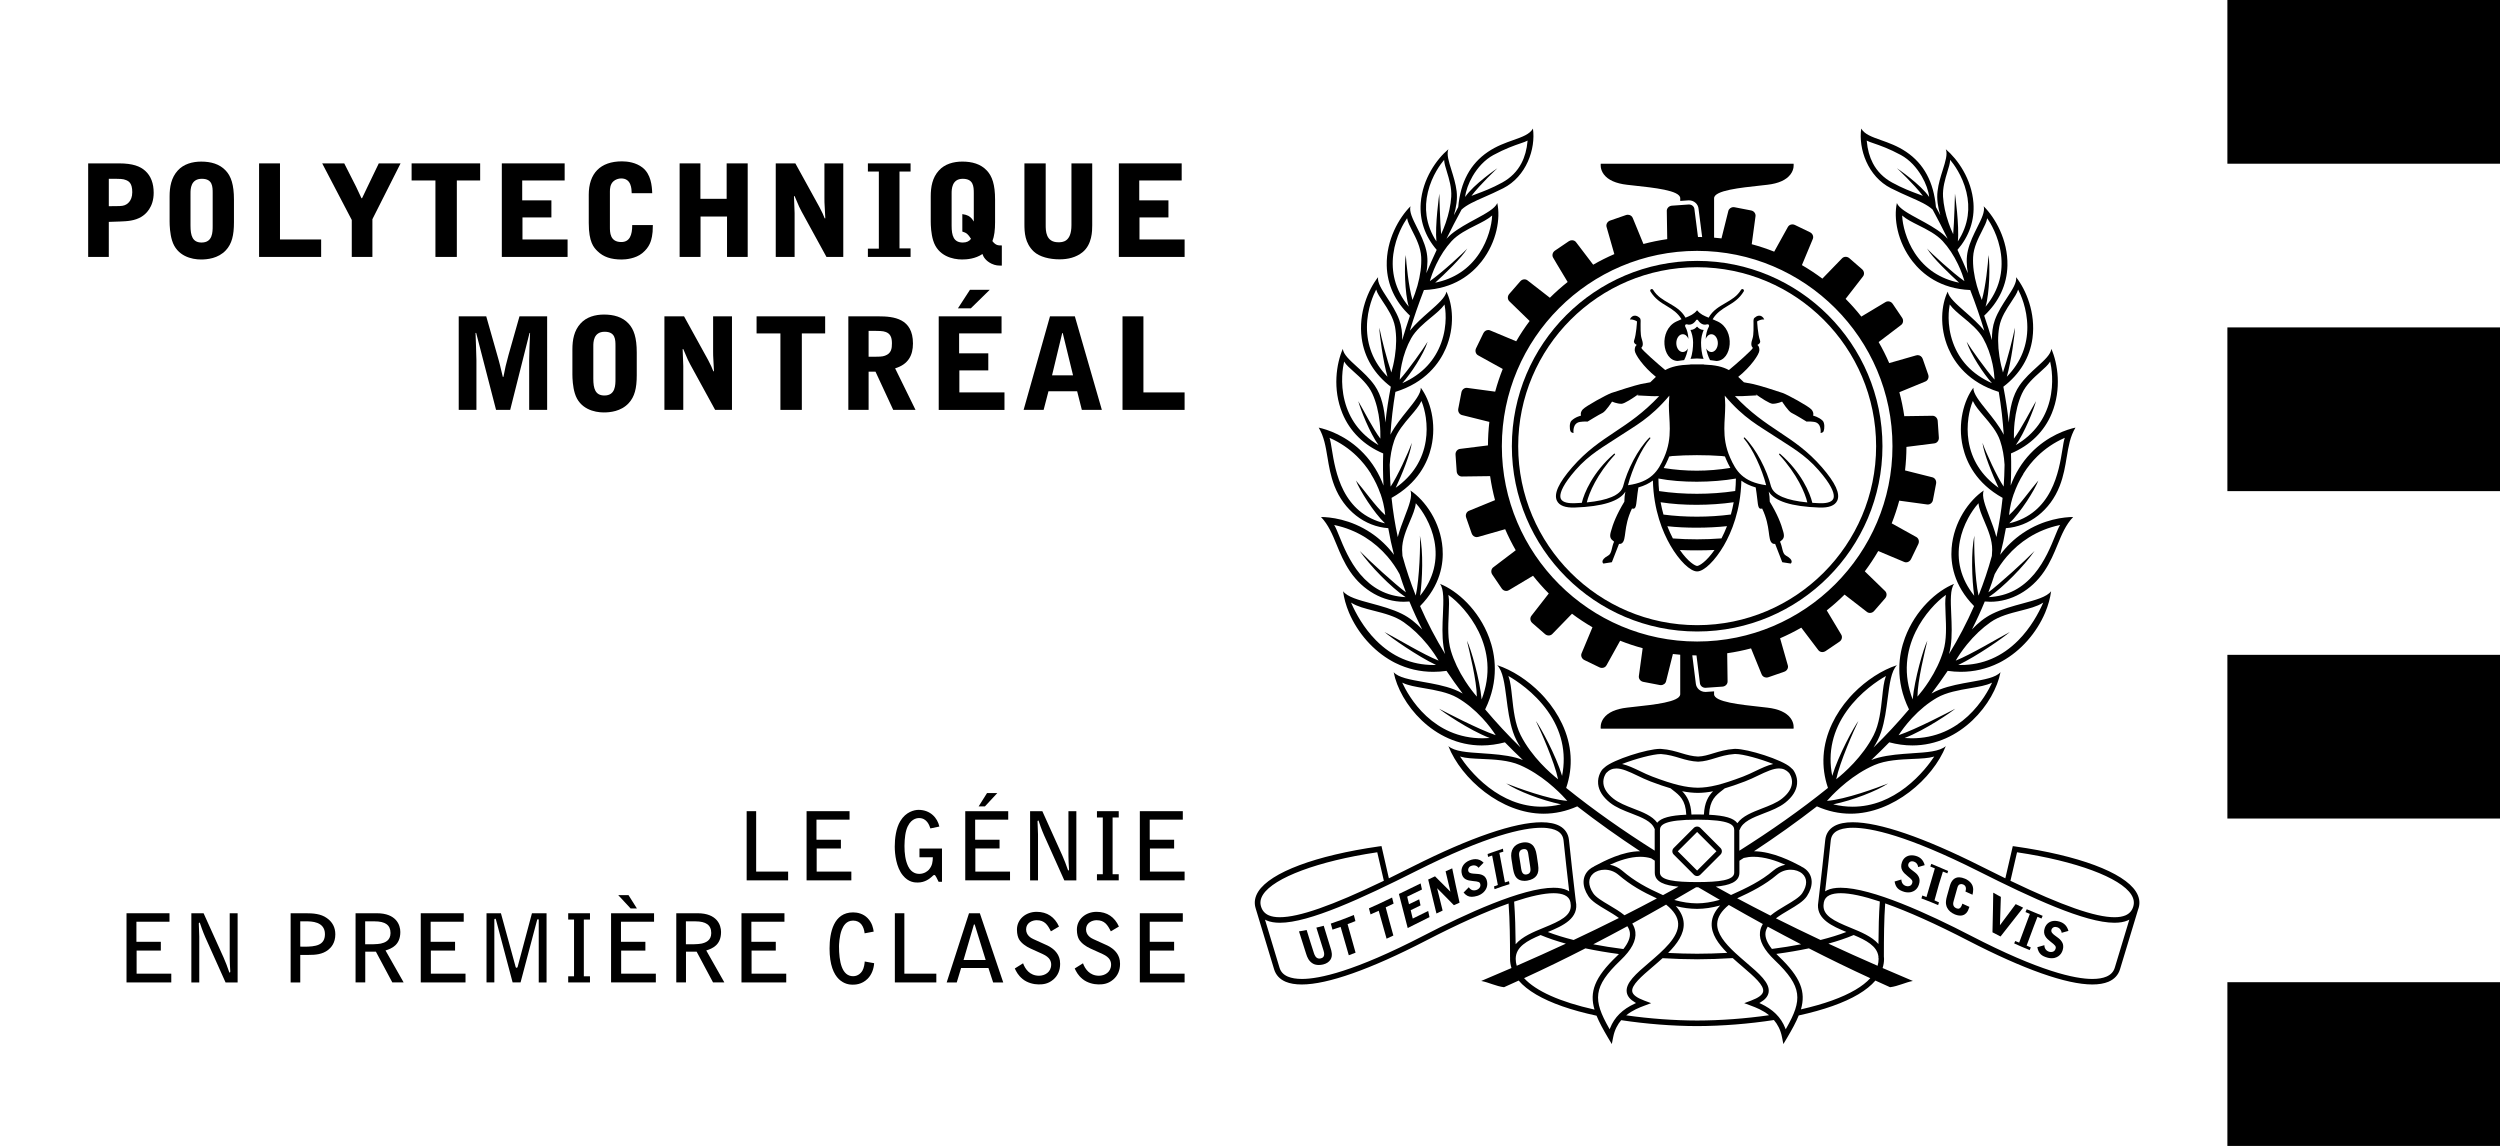 <?xml version="1.0" encoding="utf-8"?>
<!-- Generator: Adobe Illustrator 16.0.0, SVG Export Plug-In . SVG Version: 6.00 Build 0)  -->
<!DOCTYPE svg PUBLIC "-//W3C//DTD SVG 1.1//EN" "http://www.w3.org/Graphics/SVG/1.1/DTD/svg11.dtd">
<svg version="1.1" id="Calque_1" xmlns="http://www.w3.org/2000/svg" xmlns:xlink="http://www.w3.org/1999/xlink" x="0px" y="0px"
	 width="292.393px" height="134.025px" viewBox="0 0 292.393 134.025" enable-background="new 0 0 292.393 134.025"
	 xml:space="preserve">
<g>
	<path d="M12.726,24.117c1.148,0,1.581,0,1.863-0.119c0.195-0.073,0.881-0.403,0.881-1.521c0-1.058-0.403-1.281-0.73-1.415
		c-0.388-0.151-0.567-0.151-2.014-0.151V24.117z M10.313,19.109h3.606c1.61,0,2.476,0.343,3.056,0.864
		c0.685,0.611,0.999,1.492,0.999,2.579c0,1.698-0.94,2.505-1.431,2.802c-0.79,0.477-1.655,0.522-2.505,0.553l-1.313,0.045v4.098
		h-2.413V19.109z"/>
	<path d="M22.281,26.397c0,1.149,0.224,1.968,1.295,1.968c1.298,0,1.298-1.208,1.298-1.968v-3.799c0-0.761,0-1.687-1.268-1.687
		c-1.325,0-1.325,1.252-1.325,1.687V26.397z M19.836,22.97c0-1.118,0.193-2.191,0.954-3.026c0.685-0.761,1.715-1.044,2.742-1.044
		c1.118,0,2.147,0.269,2.878,1.06c0.609,0.654,0.953,1.625,0.953,3.384v2.652c0,1.536-0.252,2.521-0.939,3.265
		c-0.909,0.984-2.22,1.088-2.921,1.088c-1.074,0-2.832-0.388-3.384-2.237c-0.238-0.774-0.283-1.729-0.283-2.206V22.97z"/>
	<polygon points="30.301,19.109 32.746,19.109 32.746,28.008 37.56,28.008 37.56,30.05 30.301,30.05 	"/>
	<g>
		<path d="M41.142,30.05v-4.323l-3.459-6.617h2.579l1.384,2.728c0.106,0.208,0.539,1.147,0.628,1.34h0.073
			c0.21-0.462,0.255-0.537,0.627-1.312l1.327-2.757h2.548l-3.294,6.528v4.413H41.142z"/>
	</g>
	<polygon points="56.158,19.109 56.158,21.107 53.43,21.107 53.43,30.05 50.927,30.05 50.927,21.107 48.14,21.107 48.14,19.109 	"/>
	<polygon points="58.691,19.109 66.04,19.109 66.04,21.107 61.076,21.107 61.076,23.433 64.49,23.433 64.49,25.43 61.107,25.43 
		61.107,28.008 66.383,28.008 66.383,30.05 58.691,30.05 	"/>
	<g>
		<path d="M68.858,22.791c0-2.503,1.341-3.92,3.89-3.92c0.657,0,1.642,0.134,2.401,0.73c0.983,0.775,1.103,2.117,1.132,2.998h-2.399
			c-0.016-0.537-0.046-1.73-1.238-1.73c-0.298,0-0.672,0.12-0.908,0.343c-0.388,0.357-0.403,0.895-0.403,1.192v4.16
			c0,0.596,0,1.743,1.327,1.743c0.984,0,1.282-0.804,1.282-1.981h2.413c-0.015,0.789-0.027,0.88-0.103,1.34
			c-0.092,0.434-0.238,1.223-1.148,1.953c-0.775,0.627-1.908,0.732-2.385,0.732c-1.268,0-2.146-0.3-2.832-0.971
			c-0.447-0.432-1.028-1.057-1.028-3.294V22.791z"/>
	</g>
	<polygon points="79.487,19.109 81.917,19.109 81.917,23.253 84.987,23.253 84.987,19.109 87.448,19.109 87.448,30.05 85.031,30.05 
		85.031,25.325 81.932,25.325 81.932,30.05 79.487,30.05 	"/>
	<g>
		<path d="M90.729,19.109h2.294l2.816,5.113c0.12,0.224,0.27,0.52,0.374,0.745c0.043,0.09,0.194,0.493,0.237,0.566h0.076
			l-0.059-1.104c-0.045-0.744-0.045-0.835-0.045-1.251v-4.069h2.205v10.94H96.66l-2.907-5.307c-0.238-0.431-0.252-0.475-0.818-1.804
			h-0.075c0.015,0.314,0.075,1.7,0.075,1.984v5.127h-2.206V19.109z"/>
	</g>
	<polygon points="101.506,30.05 101.506,29.081 102.787,29.081 102.787,20.063 101.506,20.063 101.506,19.109 106.498,19.109 
		106.498,20.063 105.202,20.063 105.202,29.052 106.498,29.052 106.498,30.05 	"/>
	<g>
		<path d="M112.552,25.042c0.61,0.089,0.879,0.254,1.147,0.581c0.059,0.075,0.104,0.133,0.193,0.284v-3.31
			c0-0.805-0.046-1.686-1.297-1.686c-1.296,0-1.296,1.298-1.296,1.686v3.801c0,1.177,0.239,1.967,1.311,1.967
			c0.463,0,0.76-0.164,0.955-0.432c-0.343-0.552-0.521-0.701-1.014-0.85V25.042z M117.172,31.063c-0.432,0-0.73,0-1.207-0.223
			c-0.67-0.328-0.953-0.791-1.06-1.132c-0.835,0.565-1.816,0.64-2.384,0.64c-1.073,0-2.831-0.388-3.384-2.236
			c-0.237-0.775-0.281-1.73-0.281-2.206v-2.937c0-1.119,0.191-2.192,0.952-3.027c0.685-0.761,1.713-1.043,2.743-1.043
			c1.117,0,2.146,0.268,2.877,1.058c0.611,0.656,0.953,1.625,0.953,3.384v2.654c0,0.909-0.09,1.639-0.313,2.206
			c0.402,0.506,0.655,0.506,1.103,0.506V31.063z"/>
		<path d="M119.813,19.109h2.489v7.214c0,0.655,0,2.012,1.475,2.012c0.463,0,1.536,0,1.536-1.997v-7.229h2.43v7.244
			c0,0.656-0.014,2.236-1.132,3.145c-0.761,0.612-1.7,0.834-2.699,0.834c-1.147,0-2.324-0.283-2.998-0.908
			c-1.057-0.999-1.101-2.251-1.101-3.235V19.109z"/>
	</g>
	<polygon points="130.857,19.109 138.206,19.109 138.206,21.107 133.243,21.107 133.243,23.433 136.657,23.433 136.657,25.43 
		133.271,25.43 133.271,28.008 138.549,28.008 138.549,30.05 130.857,30.05 	"/>
	<g>
		<path d="M53.649,36.998h3.22l1.296,4.562c0.134,0.493,0.194,0.657,0.313,1.148c0.061,0.223,0.283,1.179,0.329,1.372h0.073
			c0.163-0.91,0.328-1.594,0.596-2.564l1.281-4.517h3.235V47.94h-2.101v-5.888c0-0.774,0.061-2.073,0.104-3.115h-0.061L59.67,47.94
			h-1.652l-2.327-9.003h-0.074c0.015,0.506,0.104,2.727,0.104,3.189v5.814h-2.07V36.998z"/>
		<path d="M69.392,44.287c0,1.148,0.223,1.969,1.297,1.969c1.295,0,1.295-1.208,1.295-1.969v-3.8c0-0.759,0-1.685-1.266-1.685
			c-1.326,0-1.326,1.251-1.326,1.685V44.287z M66.946,40.86c0-1.12,0.194-2.192,0.954-3.026c0.687-0.762,1.714-1.045,2.744-1.045
			c1.117,0,2.146,0.269,2.875,1.059c0.611,0.656,0.954,1.625,0.954,3.384v2.653c0,1.536-0.253,2.519-0.94,3.263
			c-0.908,0.986-2.219,1.089-2.92,1.089c-1.075,0-2.832-0.389-3.383-2.236c-0.239-0.775-0.284-1.728-0.284-2.206V40.86z"/>
		<path d="M77.709,36.998h2.296l2.818,5.114c0.118,0.223,0.267,0.521,0.371,0.744c0.046,0.091,0.193,0.492,0.238,0.567h0.074
			l-0.059-1.104c-0.044-0.745-0.044-0.835-0.044-1.252v-4.07h2.207V47.94h-1.97l-2.905-5.307c-0.239-0.433-0.255-0.477-0.82-1.804
			h-0.075c0.015,0.314,0.075,1.701,0.075,1.983v5.128h-2.207V36.998z"/>
	</g>
	<polygon points="96.508,36.998 96.508,38.996 93.78,38.996 93.78,47.94 91.275,47.94 91.275,38.996 88.487,38.996 88.487,36.998 	
		"/>
	<g>
		<path d="M101.59,41.723c1.356,0,1.565,0,1.91-0.12c0.76-0.267,0.818-0.864,0.818-1.459c0-0.761-0.238-1.132-0.716-1.312
			c-0.372-0.134-0.67-0.134-2.013-0.134V41.723z M101.59,47.94h-2.371V36.998h3.534c1.773,0,4.025,0.239,4.025,3.174
			c0,1.388-0.552,2.445-2.087,2.908l2.386,4.86h-2.609l-2.072-4.471h-0.806V47.94z"/>
	</g>
	<path d="M115.753,33.898l-2.205,2.16h-1.509l1.402-2.16H115.753z M109.79,36.998h7.349v1.999h-4.964v2.325h3.413v1.998h-3.384
		v2.577h5.277v2.044h-7.691V36.998z"/>
	<path d="M124.295,38.952h-0.061l-1.191,4.948h2.458L124.295,38.952z M125.711,36.998l3.159,10.942h-2.34l-0.551-2.177h-3.354
		l-0.566,2.177h-2.341l3.085-10.942H125.711z"/>
	<polygon points="131.286,36.998 133.731,36.998 133.731,45.896 138.547,45.896 138.547,47.94 131.286,47.94 	"/>
</g>
<g>
	<path d="M198.505,38.216c-0.006-0.01-0.034-0.012-0.042-0.002c-0.168,0.19-0.418,0.375-0.752,0.376
		c0.17,0.406,0.309,0.918,0.309,1.464c0,0.549-0.069,1.372-0.301,1.915c0.377-0.029,0.754-0.042,0.754-0.042
		s0.339,0.011,0.774,0.043c-0.229-0.542-0.296-1.366-0.296-1.913c0-0.546,0.136-1.061,0.307-1.466
		C198.925,38.59,198.672,38.407,198.505,38.216z"/>
	<path d="M194.953,35.801c0.664,0.396,1.274,0.803,1.711,1.535c-0.199,0.082-0.408,0.171-0.627,0.28
		c-2.057,1.013-1.641,4.552,0.173,4.602c0.238-0.039,0.501-0.076,0.759-0.102c0.225-0.425,0.369-0.894,0.447-1.361
		c-0.137,0.253-0.357,0.418-0.605,0.418c-0.419,0-0.755-0.465-0.755-1.042c0-0.576,0.336-1.042,0.755-1.042
		c0.289,0,0.54,0.223,0.665,0.548c-0.03-0.561-0.164-1.069-0.376-1.442c-0.037-0.065-0.031-0.147,0.016-0.206
		s0.127-0.081,0.198-0.058c0.635,0.212,1.024-0.433,1.044-0.46c0.025-0.046,0.063-0.084,0.123-0.084
		c0.059,0,0.102,0.035,0.132,0.087c0.019,0.024,0.409,0.67,1.04,0.459c0.072-0.024,0.153-0.002,0.199,0.057
		c0.047,0.058,0.054,0.14,0.018,0.207c-0.213,0.373-0.346,0.881-0.379,1.442c0.127-0.327,0.379-0.548,0.668-0.548
		c0.414,0,0.756,0.467,0.756,1.042c0,0.575-0.342,1.041-0.756,1.041c-0.249,0-0.47-0.164-0.605-0.418
		c0.078,0.47,0.223,0.937,0.448,1.361c0.257,0.027,0.519,0.063,0.758,0.105c1.813-0.052,2.23-3.592,0.174-4.603
		c-0.222-0.109-0.431-0.198-0.63-0.28c0.436-0.731,1.047-1.139,1.711-1.534c0.752-0.447,1.404-0.861,1.926-1.722
		c0.051-0.086,0.024-0.196-0.061-0.248c-0.086-0.054-0.197-0.027-0.25,0.059c-0.476,0.781-1.15,1.152-1.844,1.56
		c-0.705,0.415-1.459,0.826-1.948,1.7c-0.546-0.215-0.987-0.413-1.323-0.839c-0.015-0.015-0.041-0.021-0.055-0.001
		c-0.34,0.425-0.782,0.624-1.327,0.839c-0.487-0.874-1.243-1.286-1.949-1.702c-0.691-0.405-1.366-0.777-1.842-1.557
		c-0.053-0.086-0.164-0.114-0.251-0.063c-0.086,0.051-0.113,0.165-0.061,0.251C193.553,34.939,194.201,35.354,194.953,35.801z"/>
	<path d="M213.289,50.426c0.108-0.254,0.141-0.971-0.117-1.222c-0.457-0.447-1.115-0.592-1.115-0.592s0.14-0.348-0.209-0.732
		c-0.358-0.394-2.794-1.723-3.35-1.918c-0.696-0.245-2.788-0.906-3.449-1.045c-0.226-0.047-0.615-0.124-1.085-0.204
		c-0.235-0.235-0.454-0.446-0.667-0.636c1.461-1.167,2.448-2.619,2.472-3.078c0.026-0.523-0.235-0.654-0.235-0.654
		s0.44-0.184,0.313-0.524c-0.26-0.701-0.338-2.223-0.338-2.223s0.338-0.262,0.836-0.235c-0.133-0.313-0.393-0.471-0.63-0.443
		c-0.231,0.027-0.366,0.13-0.521,0.26c-0.155,0.131-0.107,0.499-0.107,0.733c0,0.235,0.025,1.237-0.102,1.622
		c-0.21,0.627-0.21,0.916,0.027,1.153c-0.072,0.234-1.932,1.878-2.805,2.595c-0.736-0.402-1.59-0.595-2.938-0.646v-0.019h-0.756
		c-0.073,0-0.136,0.001-0.205,0.002h-0.609v0.014c-1.35,0.051-2.203,0.245-2.938,0.646c-0.873-0.715-2.732-2.359-2.803-2.596
		c0.235-0.235,0.235-0.522,0.025-1.152c-0.127-0.384-0.105-1.384-0.105-1.621c0-0.233,0.056-0.6-0.104-0.731
		c-0.155-0.133-0.288-0.235-0.521-0.26c-0.237-0.027-0.5,0.127-0.628,0.443c0.497-0.027,0.835,0.235,0.835,0.235
		s-0.078,1.521-0.338,2.223c-0.127,0.337,0.313,0.522,0.313,0.522s-0.263,0.129-0.237,0.655c0.024,0.459,1.012,1.91,2.473,3.079
		c-0.212,0.19-0.43,0.4-0.664,0.635c-0.472,0.08-0.86,0.156-1.088,0.203c-0.66,0.141-2.754,0.803-3.451,1.044
		c-0.553,0.195-2.989,1.526-3.349,1.92c-0.348,0.384-0.208,0.732-0.208,0.732s-0.657,0.145-1.115,0.593
		c-0.259,0.251-0.227,0.967-0.117,1.221c0.096,0.225,0.358,0.209,0.358,0.209s-0.174-1.155,0.771-1.289
		c0.486-0.071,0.869-0.036,0.869-0.036s1.361-0.836,1.744-1.012c0.385-0.174,1.117-1.325,1.117-1.325s0.574,0.255,1.098,0.255
		c0.356,0,1.393-0.695,2.021-1.143l-0.158,0.162l1.685,0.084c0.098,0.004,0.212,0.007,0.334,0.007c0.173,0,0.362-0.005,0.534-0.01
		c-1.851,1.971-3.533,3.094-5.172,4.184c-1.706,1.137-3.314,2.209-4.998,4.139c-1.588,1.825-2.174,3.105-1.789,3.915
		c0.273,0.567,0.977,0.835,2.093,0.795c3.251-0.115,5.231-0.742,5.914-1.861c-0.073,0.347-0.116,0.737-0.122,1.179
		c-0.881,1.455-1.326,2.553-1.59,3.552c-0.162,0.617-0.01,0.823,0.391,1.12c-0.313,0.679-0.248,1.384-0.681,1.622
		c-1.046,0.574-0.573,0.941-0.573,0.941l0.994-0.158l0.836-2.145c0,0,0.18,0.033,0.324-0.065c0.591-0.409,0.146-1.889,1.191-4.067
		c0.42,0.104,0.472-0.158,0.577-1.151c0.038-0.384,0.1-0.85,0.175-1.317c0.7-0.201,1.254-0.478,1.697-0.812
		c0.082,3.48,1.151,6.043,2.044,7.588c1.036,1.795,2.322,3.047,3.129,3.047s2.093-1.252,3.133-3.045
		c0.892-1.542,1.956-4.099,2.04-7.572c0.441,0.327,0.99,0.596,1.678,0.794c0.075,0.467,0.136,0.933,0.178,1.319
		c0.105,0.994,0.156,1.253,0.576,1.15c1.045,2.177,0.602,3.659,1.191,4.066c0.144,0.101,0.326,0.065,0.326,0.065l0.834,2.146
		l0.994,0.156c0,0,0.471-0.367-0.574-0.939c-0.434-0.24-0.367-0.943-0.68-1.623c0.4-0.298,0.551-0.502,0.388-1.121
		c-0.265-0.999-0.707-2.097-1.589-3.55c-0.004-0.443-0.048-0.835-0.121-1.183c0.682,1.121,2.664,1.749,5.912,1.865
		c1.121,0.04,1.822-0.228,2.094-0.795c0.387-0.811-0.201-2.091-1.787-3.916c-1.68-1.93-3.293-3.002-4.998-4.138
		c-1.639-1.092-3.322-2.214-5.174-4.187c0.292,0.009,0.633,0.015,0.869,0.003l1.686-0.086l-0.152-0.156
		c0.631,0.448,1.66,1.138,2.015,1.138c0.524,0,1.099-0.254,1.099-0.254s0.732,1.151,1.116,1.324
		c0.384,0.175,1.744,1.013,1.744,1.013s0.385-0.036,0.872,0.034c0.941,0.134,0.768,1.291,0.768,1.291S213.19,50.651,213.289,50.426z
		 M198.463,53.234c1.049,0,2.035,0.035,2.93,0.103l0.351,0.049c0.046,0.116,0.091,0.232,0.144,0.351
		c0.148,0.339,0.309,0.671,0.49,0.99c-2.644,0.428-5.201,0.429-7.796,0.014c0.188-0.323,0.349-0.661,0.501-1.005
		c0.052-0.116,0.096-0.23,0.139-0.344l0.355-0.055C196.461,53.27,197.432,53.236,198.463,53.234z M194.042,57.436
		c-0.046-0.47-0.073-0.959-0.079-1.469c2.672,0.515,6.306,0.485,9.063,0.003c-0.006,0.505-0.033,0.991-0.078,1.457
		C200.057,57.861,196.876,57.861,194.042,57.436z M202.768,58.741c-0.093,0.507-0.204,0.984-0.33,1.434
		c-2.576,0.338-5.353,0.337-7.885,0.009c-0.126-0.451-0.239-0.932-0.332-1.443C196.85,59.156,200.06,59.13,202.768,58.741z
		 M185.587,58.761c0.265-1.112,1.179-3.28,3.288-5.583c0.028-0.03,0.03-0.074,0.004-0.104c-0.031-0.029-0.073-0.029-0.105-0.002
		c-2.49,2.17-3.501,4.595-3.77,5.737c-0.269,0.018-0.544,0.034-0.834,0.044c-0.615,0.023-1.396-0.045-1.616-0.506
		c-0.034-0.075-0.063-0.178-0.063-0.317c0-0.48,0.329-1.384,1.775-3.045c1.637-1.877,3.355-2.777,5.033-3.895
		c1.935-1.288,3.686-2.132,5.945-4.818c-0.025,0.4-0.057,0.864-0.057,1.1c0,0.471,0.027,0.931,0.053,1.384
		c0.025,0.455,0.053,0.917,0.053,1.389c0,1.044-0.129,2.148-0.676,3.386c-0.679,1.537-1.477,2.841-4.213,3.218
		c0.494-1.913,1.57-4.26,2.604-5.464c0.027-0.03,0.027-0.074-0.004-0.102c-0.029-0.027-0.074-0.025-0.102,0.005
		c-1.343,1.345-2.592,3.785-3.081,5.737c-0.009,0.016-0.017,0.03-0.022,0.046C189.482,57.914,188.033,58.524,185.587,58.761z
		 M198.493,66.191c-0.225,0-1.046-0.465-2.022-1.862c1.23,0.058,2.816,0.054,4.055-0.007
		C199.549,65.724,198.719,66.191,198.493,66.191z M201.34,62.968c-1.884,0.145-3.822,0.148-5.686,0.007
		c-0.219-0.419-0.439-0.896-0.648-1.43c2.113,0.238,4.822,0.225,6.979-0.007C201.777,62.072,201.557,62.549,201.34,62.968z
		 M207.67,51.092c1.675,1.116,3.396,2.017,5.031,3.896c1.448,1.659,1.776,2.563,1.776,3.043c0,0.14-0.028,0.242-0.064,0.316
		c-0.219,0.46-0.999,0.528-1.614,0.507c-0.291-0.01-0.564-0.026-0.832-0.044c-0.271-1.138-1.279-3.567-3.775-5.736
		c-0.029-0.027-0.074-0.027-0.101,0c-0.028,0.029-0.024,0.074,0.001,0.104c2.112,2.304,3.026,4.471,3.29,5.584
		c-2.446-0.237-3.896-0.848-4.21-1.792c-0.008-0.021-0.018-0.041-0.029-0.058c-0.49-1.95-1.74-4.383-3.077-5.726
		c-0.028-0.03-0.073-0.031-0.101-0.005c-0.029,0.027-0.031,0.074-0.004,0.104c1.034,1.203,2.111,3.549,2.604,5.463
		c-2.736-0.378-3.535-1.683-4.214-3.22c-0.546-1.238-0.677-2.341-0.677-3.386c0-0.472,0.026-0.934,0.055-1.389
		c0.024-0.452,0.049-0.913,0.049-1.38c0-0.238-0.029-0.704-0.055-1.103C203.984,48.959,205.736,49.805,207.67,51.092z"/>
	<path d="M198.493,30.513c-11.948,0-21.67,9.722-21.67,21.672c0,11.95,9.722,21.673,21.67,21.673
		c11.952,0,21.674-9.723,21.674-21.673C220.167,40.235,210.445,30.513,198.493,30.513z M198.493,73.118
		c-11.541,0-20.929-9.39-20.929-20.933c0-11.542,9.388-20.931,20.929-20.931c11.542,0,20.933,9.389,20.933,20.931
		C219.426,63.728,210.035,73.118,198.493,73.118z"/>
	<path d="M198.112,102.304c0.102,0.102,0.235,0.156,0.377,0.156s0.274-0.055,0.377-0.156l2.366-2.365
		c0.205-0.211,0.203-0.543-0.002-0.754l-2.365-2.365c-0.098-0.094-0.232-0.148-0.376-0.148c-0.145,0-0.279,0.055-0.378,0.148
		l-2.363,2.367c-0.207,0.209-0.207,0.545,0,0.752L198.112,102.304z M198.489,97.304l2.261,2.26l-2.261,2.258l-2.259-2.258
		L198.489,97.304z"/>
	<path d="M183.348,32.981c-0.729,0.576-1.422,1.191-2.079,1.844c-1.608-1.26-2.583-2.005-2.591-2.013
		c-0.105-0.09-0.241-0.141-0.383-0.141c-0.184,0-0.363,0.083-0.487,0.229l-1.29,1.482c-0.231,0.265-0.215,0.658,0.034,0.877
		c0.009,0.01,0.88,0.867,2.351,2.284c-0.569,0.758-1.094,1.551-1.572,2.373c-1.876-0.793-3.009-1.257-3.021-1.261
		c-0.076-0.039-0.16-0.058-0.248-0.058c-0.238,0-0.461,0.146-0.568,0.369l-0.858,1.767c-0.153,0.317-0.035,0.693,0.261,0.838
		c0.012,0.007,1.072,0.604,2.859,1.583c-0.345,0.862-0.639,1.747-0.884,2.653c-2.015-0.281-3.222-0.434-3.233-0.436
		c-0.037-0.007-0.073-0.011-0.109-0.011c-0.292,0-0.545,0.221-0.604,0.523l-0.371,1.93c-0.066,0.346,0.146,0.678,0.471,0.741
		c0.012,0.003,1.192,0.304,3.166,0.79c-0.104,0.902-0.16,1.819-0.164,2.748c-2.02,0.246-3.227,0.404-3.24,0.406
		c-0.328,0.023-0.578,0.327-0.553,0.677l0.136,1.959c0.022,0.335,0.286,0.597,0.602,0.597c0.015,0,0.028,0,0.041-0.001
		c0.013,0,1.233-0.008,3.265-0.044c0.139,0.956,0.33,1.892,0.574,2.808c-1.882,0.762-3.007,1.23-3.017,1.235
		c-0.314,0.111-0.475,0.471-0.358,0.802l0.645,1.855c0.091,0.262,0.326,0.436,0.59,0.436c0.064,0,0.127-0.01,0.188-0.031
		c0.014-0.004,1.186-0.329,3.139-0.897c0.367,0.846,0.779,1.67,1.236,2.463c-1.625,1.225-2.59,1.967-2.6,1.975
		c-0.13,0.087-0.215,0.221-0.245,0.375c-0.033,0.17,0.003,0.346,0.103,0.492l1.103,1.626c0.122,0.182,0.319,0.291,0.53,0.291
		c0.115,0,0.227-0.033,0.323-0.098c0.011-0.008,1.065-0.626,2.808-1.679c0.576,0.726,1.189,1.419,1.842,2.074
		c-1.258,1.605-2.002,2.576-2.01,2.584c-0.219,0.258-0.181,0.639,0.089,0.873l1.479,1.287c0.124,0.109,0.277,0.168,0.434,0.168
		c0.172,0,0.334-0.072,0.446-0.199c0.009-0.01,0.864-0.879,2.278-2.346c0.766,0.574,1.566,1.102,2.396,1.584
		c-0.794,1.873-1.255,3-1.258,3.012c-0.069,0.141-0.079,0.301-0.024,0.447c0.057,0.162,0.174,0.295,0.334,0.373l1.77,0.857
		c0.091,0.043,0.186,0.066,0.287,0.066c0.239,0,0.45-0.127,0.547-0.332c0.008-0.012,0.604-1.07,1.583-2.85
		c0.854,0.34,1.733,0.631,2.632,0.875c-0.28,2.01-0.438,3.211-0.439,3.223c-0.029,0.154,0.004,0.313,0.094,0.443
		c0.094,0.143,0.246,0.238,0.418,0.271l1.929,0.371c0.044,0.008,0.086,0.012,0.128,0.012c0.302,0,0.56-0.201,0.614-0.48
		c0.002-0.012,0.308-1.193,0.792-3.162c0.284,0.033,0.57,0.063,0.857,0.086v4.611c0,0.928-3.161,1.234-5.396,1.482l-0.83,0.094
		c-1.303,0.15-2.217,0.559-2.709,1.213c-0.452,0.604-0.369,1.186-0.36,1.248h0.052h22.444h0.055
		c0.008-0.063,0.093-0.645-0.362-1.248c-0.492-0.654-1.402-1.063-2.707-1.213l-0.832-0.094c-2.234-0.248-5.396-0.555-5.396-1.482
		V80.86l-0.943,0.064c-0.027,0.002-0.054,0.002-0.082,0.002c-0.579,0-1.064-0.432-1.113-0.986c-0.016-0.127-0.176-1.34-0.412-3.293
		c0.162,0.004,0.326,0.006,0.49,0.006c0.245,2.016,0.402,3.225,0.402,3.236c0.025,0.311,0.303,0.555,0.633,0.555
		c0.017,0,0.032-0.002,0.047-0.002l1.959-0.137c0.177-0.012,0.341-0.094,0.452-0.221c0.104-0.119,0.153-0.268,0.144-0.42
		c0-0.014-0.008-1.232-0.045-3.262c0.949-0.137,1.881-0.328,2.79-0.57c0.758,1.883,1.224,3.004,1.229,3.018
		c0.084,0.236,0.314,0.395,0.58,0.395c0.074,0,0.148-0.014,0.221-0.039l1.855-0.643c0.167-0.057,0.299-0.172,0.376-0.326
		c0.071-0.143,0.083-0.305,0.03-0.451c-0.004-0.014-0.328-1.186-0.894-3.135c0.851-0.369,1.679-0.783,2.478-1.242
		c1.221,1.625,1.963,2.592,1.971,2.6c0.107,0.162,0.295,0.258,0.495,0.258c0.132,0,0.262-0.041,0.372-0.115l1.627-1.102
		c0.146-0.098,0.246-0.244,0.278-0.41c0.032-0.156,0.001-0.314-0.085-0.443c-0.008-0.014-0.628-1.064-1.68-2.807
		c0.729-0.578,1.425-1.193,2.084-1.848c1.605,1.254,2.576,1.996,2.588,2.004c0.104,0.092,0.239,0.141,0.381,0.141
		c0.186,0,0.365-0.082,0.489-0.229l1.29-1.482c0.116-0.135,0.176-0.309,0.162-0.477c-0.012-0.158-0.084-0.299-0.197-0.398
		c-0.011-0.01-0.878-0.866-2.346-2.278c0.566-0.759,1.093-1.554,1.57-2.376c1.875,0.795,2.999,1.26,3.01,1.264
		c0.08,0.039,0.163,0.059,0.25,0.059c0.236,0,0.463-0.146,0.574-0.371l0.854-1.766c0.153-0.322,0.038-0.691-0.262-0.84
		c-0.012-0.006-1.07-0.603-2.85-1.583c0.343-0.862,0.637-1.748,0.883-2.655c2.012,0.283,3.215,0.438,3.229,0.441
		c0.037,0.007,0.072,0.01,0.107,0.01c0.293,0,0.547-0.219,0.605-0.522l0.369-1.93c0.031-0.173-0.004-0.353-0.1-0.494
		c-0.089-0.13-0.221-0.218-0.371-0.246c-0.014-0.003-1.189-0.308-3.162-0.796c0.105-0.903,0.16-1.82,0.164-2.75
		c2.017-0.248,3.223-0.408,3.236-0.409c0.33-0.023,0.58-0.328,0.555-0.68l-0.135-1.956c-0.025-0.335-0.291-0.598-0.605-0.598
		c-0.014,0-0.027,0-0.042,0.002c-0.013,0-1.229,0.008-3.261,0.047c-0.139-0.954-0.331-1.89-0.576-2.804
		c1.883-0.768,3.007-1.238,3.018-1.243c0.312-0.109,0.471-0.469,0.359-0.802l-0.646-1.854c-0.09-0.262-0.326-0.438-0.589-0.438
		c-0.063,0-0.126,0.01-0.187,0.031c-0.014,0.004-1.186,0.332-3.143,0.901c-0.367-0.846-0.779-1.667-1.236-2.46
		c1.627-1.226,2.592-1.973,2.602-1.979c0.129-0.087,0.215-0.221,0.245-0.376c0.032-0.17-0.003-0.344-0.104-0.49l-1.1-1.628
		c-0.121-0.182-0.321-0.29-0.533-0.29c-0.115,0-0.229,0.034-0.324,0.098c-0.012,0.007-1.061,0.628-2.81,1.686
		c-0.573-0.726-1.187-1.417-1.839-2.073c1.26-1.608,2.002-2.583,2.01-2.593c0.1-0.116,0.151-0.266,0.142-0.423
		c-0.013-0.173-0.095-0.333-0.229-0.45l-1.482-1.287c-0.123-0.106-0.275-0.165-0.432-0.165c-0.173,0-0.336,0.072-0.445,0.198
		c-0.01,0.009-0.865,0.881-2.282,2.354c-0.765-0.572-1.563-1.1-2.392-1.581c0.793-1.878,1.253-3.009,1.258-3.021
		c0.068-0.139,0.078-0.298,0.025-0.448c-0.055-0.16-0.178-0.296-0.336-0.372l-1.77-0.856c-0.091-0.044-0.191-0.067-0.291-0.067
		c-0.238,0-0.446,0.127-0.545,0.332c-0.006,0.012-0.604,1.074-1.583,2.859c-0.854-0.339-1.731-0.63-2.628-0.872
		c0.282-2.015,0.438-3.227,0.438-3.239c0.03-0.16-0.009-0.32-0.105-0.454c-0.097-0.134-0.243-0.225-0.411-0.256l-1.928-0.374
		c-0.042-0.007-0.084-0.012-0.127-0.012c-0.301,0-0.559,0.204-0.612,0.483c-0.006,0.013-0.308,1.192-0.792,3.173
		c-0.288-0.034-0.575-0.063-0.865-0.086v-4.61c0-0.928,3.162-1.236,5.396-1.483l0.832-0.093c1.305-0.15,2.215-0.559,2.707-1.214
		c0.455-0.604,0.37-1.184,0.362-1.247h-0.055h-22.444h-0.052c-0.009,0.063-0.092,0.644,0.36,1.247
		c0.492,0.655,1.406,1.064,2.709,1.214l0.83,0.093c2.235,0.247,5.396,0.555,5.396,1.483V23.5l0.95-0.066
		c0.028-0.001,0.051-0.002,0.077-0.002c0.583,0,1.07,0.433,1.115,0.989c0.02,0.144,0.184,1.358,0.422,3.302
		c-0.164-0.004-0.326-0.006-0.488-0.006c-0.25-2.021-0.414-3.232-0.416-3.245c-0.021-0.312-0.297-0.556-0.633-0.556
		c-0.015,0-0.028,0-0.045,0.001l-1.957,0.138c-0.176,0.012-0.343,0.094-0.453,0.224c-0.104,0.12-0.153,0.268-0.143,0.419
		c0.002,0.014,0.012,1.23,0.051,3.27c-0.946,0.136-1.875,0.327-2.784,0.568c-0.763-1.887-1.234-3.009-1.24-3.021
		c-0.081-0.239-0.316-0.399-0.583-0.399c-0.073,0-0.148,0.012-0.221,0.037l-1.853,0.643c-0.332,0.116-0.515,0.465-0.405,0.778
		c0.004,0.013,0.328,1.189,0.898,3.145c-0.85,0.368-1.676,0.782-2.473,1.24c-1.227-1.627-1.973-2.595-1.982-2.605
		c-0.105-0.161-0.289-0.257-0.494-0.257c-0.131,0-0.261,0.04-0.372,0.115l-1.624,1.101c-0.148,0.1-0.248,0.247-0.279,0.415
		c-0.031,0.155,0,0.312,0.086,0.44C181.67,30.179,182.291,31.233,183.348,32.981z M198.493,75.03
		c-12.595,0-22.841-10.249-22.841-22.845c0-12.595,10.246-22.843,22.841-22.843c12.597,0,22.845,10.248,22.845,22.843
		C221.338,64.782,211.09,75.03,198.493,75.03z"/>
	<path d="M176.446,103.077c-0.134,0.041-0.272,0.084-0.423,0.123l-0.011,0.002l-0.002-0.01c-0.247-1.262-0.458-2.387-0.644-3.432
		l-0.003-0.008l0.009-0.004c0.18-0.061,0.328-0.107,0.457-0.141c-0.008-0.049-0.045-0.256-0.052-0.348
		c-0.627,0.207-1.196,0.404-1.791,0.621l0.001,0.01c0.021,0.111,0.041,0.229,0.053,0.334l0.477-0.162l0.004,0.012
		c0.187,0.982,0.381,1.994,0.662,3.43v0.006l-0.008,0.002c-0.127,0.045-0.265,0.098-0.434,0.16l-0.004,0.004l-0.002-0.004
		c0.011,0.053,0.047,0.234,0.063,0.326c0.654-0.242,1.228-0.434,1.749-0.588c-0.023-0.113-0.047-0.23-0.059-0.348L176.446,103.077z"
		/>
	<path d="M179.768,100.288l-0.034-0.236c-0.098-0.648-0.271-1.041-0.565-1.275c-0.213-0.172-0.475-0.26-0.784-0.26
		c-0.124,0-0.259,0.014-0.394,0.043c-0.451,0.086-0.814,0.314-1.021,0.641c-0.214,0.344-0.274,0.732-0.196,1.262
		c0.029,0.176,0.058,0.352,0.085,0.521l0.097,0.621c0.034,0.232,0.125,0.576,0.245,0.814c0.256,0.5,0.735,0.605,1.093,0.605
		c0.115,0,0.236-0.01,0.352-0.033c0.508-0.094,0.857-0.287,1.07-0.594c0.213-0.311,0.262-0.688,0.172-1.305
		C179.844,100.8,179.799,100.511,179.768,100.288z M178.563,102.269c-0.043,0.008-0.086,0.012-0.125,0.012
		c-0.366,0-0.47-0.332-0.529-0.693c-0.029-0.188-0.059-0.381-0.086-0.57l-0.015-0.088c-0.044-0.281-0.089-0.57-0.129-0.824v-0.008
		c-0.021-0.166-0.083-0.676,0.447-0.779c0.055-0.01,0.106-0.016,0.154-0.016c0.377,0,0.427,0.336,0.468,0.607l0.004,0.035
		c0.072,0.477,0.146,0.971,0.222,1.457C179.018,101.706,179.087,102.169,178.563,102.269z"/>
	<path d="M169.072,101.905c0.111,0.51,0.521,2.215,0.559,2.357l0.004,0.004l-0.008,0.008h-0.005c-0.009,0-0.059-0.047-1.233-1.227
		c-0.217-0.217-0.418-0.42-0.553-0.555c-0.09,0.043-0.18,0.086-0.27,0.127c-0.176,0.082-0.355,0.168-0.531,0.248
		c0.342,1.436,0.648,2.699,0.967,3.975c0.244-0.121,0.482-0.238,0.723-0.346c-0.044-0.184-0.631-2.541-0.639-2.588l-0.003-0.012
		h0.012c0.007,0,0.015,0.002,0.905,0.912c0.469,0.475,0.933,0.947,1.043,1.061c0.186-0.088,0.427-0.199,0.664-0.295
		c-0.311-1.371-0.59-2.686-0.861-4.014C169.763,101.599,169.225,101.845,169.072,101.905z"/>
	<path d="M173.614,102.497c-0.171-0.156-0.452-0.26-0.753-0.279l-0.541-0.041c-0.273-0.023-0.568-0.074-0.605-0.373
		c-0.008-0.053-0.029-0.32,0.258-0.492c0.059-0.027,0.123-0.055,0.188-0.072c0.066-0.021,0.137-0.031,0.207-0.031
		c0.226,0,0.433,0.105,0.555,0.289l0.596-0.602c-0.286-0.277-0.596-0.414-0.951-0.414c-0.146,0-0.306,0.023-0.473,0.07
		c-0.156,0.045-0.297,0.105-0.427,0.174c-0.013,0.01-0.022,0.018-0.034,0.021l-0.016,0.01c-0.497,0.293-0.75,0.777-0.676,1.305
		c0.107,0.795,0.683,0.918,1.312,0.98c0.665,0.066,0.841,0.098,0.884,0.416c0.042,0.307-0.171,0.48-0.303,0.557l-0.032,0.021
		c-0.06,0.031-0.118,0.057-0.169,0.07c-0.08,0.021-0.159,0.033-0.232,0.033c-0.255,0-0.473-0.131-0.612-0.371l-0.614,0.623
		c0.29,0.348,0.574,0.498,0.951,0.498c0.18,0,0.389-0.035,0.639-0.105c0.117-0.033,0.265-0.098,0.396-0.17l0.043-0.025
		c0.129-0.08,0.227-0.154,0.302-0.229c0.521-0.502,0.445-1.041,0.421-1.221C173.881,102.778,173.691,102.569,173.614,102.497z"/>
	<path d="M154.82,108.276c-0.24,0.064-0.783,0.195-0.862,0.215c0.239,0.775,0.487,1.566,0.728,2.332l0.111,0.352
		c0.098,0.303,0.102,0.537,0.012,0.695c-0.093,0.162-0.264,0.205-0.34,0.223h-0.004c-0.059,0.014-0.111,0.02-0.16,0.02
		c-0.428,0-0.578-0.469-0.643-0.672c-0.261-0.807-0.564-1.754-0.839-2.67c-0.281,0.057-0.583,0.117-0.897,0.16
		c0.3,0.957,0.606,1.908,0.839,2.633c0.126,0.4,0.302,0.852,0.795,1.139c0.18,0.104,0.417,0.16,0.685,0.16
		c0.162,0,0.336-0.021,0.506-0.061c0.394-0.098,0.682-0.289,0.861-0.57c0.291-0.451,0.102-1.053,0.028-1.281
		C155.389,110.147,155.098,109.202,154.82,108.276z"/>
	<path d="M157.611,108.087l0.008-0.004c0.109-0.045,0.711-0.283,0.908-0.355l-0.185-0.713c-0.979,0.404-1.858,0.732-2.694,1.004
		c0.02,0.07,0.154,0.535,0.195,0.711c0.161-0.055,0.309-0.105,0.447-0.152c0.174-0.061,0.336-0.117,0.496-0.168l0.01-0.004
		l0.002,0.01c0.308,1.082,0.628,2.195,0.954,3.309c0.205-0.076,0.722-0.275,0.792-0.303c-0.344-1.199-0.648-2.289-0.932-3.326
		L157.611,108.087z"/>
	<path d="M162.991,105.681l-0.004-0.016c-0.044-0.158-0.151-0.568-0.173-0.691c-1.146,0.557-1.957,0.936-2.707,1.264
		c0.045,0.158,0.17,0.629,0.19,0.707l0.136-0.061c0.26-0.119,0.531-0.242,0.807-0.361l0.01-0.004l0.004,0.012
		c0.26,0.939,0.543,1.945,0.916,3.256c0.243-0.115,0.728-0.344,0.793-0.373c-0.292-1.051-0.603-2.17-0.893-3.289l-0.001-0.008
		l0.006-0.002C162.083,106.112,162.79,105.769,162.991,105.681z"/>
	<path d="M167.035,106.544c-0.562,0.275-1.793,0.883-1.793,0.883l-0.01,0.004l-0.1-0.393c-0.047-0.188-0.098-0.377-0.138-0.578
		l-0.001-0.008l0.007-0.002c0.153-0.076,0.907-0.451,1.142-0.559c-0.016-0.066-0.123-0.521-0.158-0.709
		c-0.226,0.109-1.17,0.563-1.178,0.568l-0.012,0.006l-0.033-0.135c-0.03-0.127-0.063-0.256-0.094-0.383l-0.084-0.367l0.123-0.061
		c0.524-0.26,1.065-0.527,1.603-0.775l-0.067-0.291c-0.034-0.137-0.068-0.283-0.088-0.422c-0.433,0.209-0.869,0.424-1.291,0.629
		l-0.041,0.02c-0.389,0.191-0.8,0.393-1.209,0.584c0.402,1.586,0.729,2.852,1.029,3.986l0.734-0.369
		c0.527-0.27,1.186-0.604,1.816-0.908l-0.043-0.193C167.104,106.884,167.063,106.712,167.035,106.544z"/>
	<path d="M227.846,101.87c-0.602-0.271-1.854-0.787-1.971-0.834l-0.111,0.309c0.136,0.047,0.518,0.211,0.521,0.215l0.008,0.002
		l-0.001,0.008l-0.977,3.342l-0.01-0.002l-0.479-0.174l-0.103,0.342c0.603,0.217,1.242,0.471,1.955,0.781l0.101-0.318
		c-0.116-0.055-0.516-0.232-0.52-0.234l-0.006-0.004l0.002-0.008c0.377-1.422,0.672-2.424,0.979-3.346l0.004-0.01l0.008,0.004
		c0.104,0.039,0.451,0.178,0.511,0.203L227.846,101.87z"/>
	<path d="M235.75,105.743c-0.379,0.5-1.811,2.422-1.823,2.443l-0.019,0.023v-0.029c0-0.025,0.069-2.477,0.107-3.285
		c-0.063-0.031-0.65-0.344-0.892-0.492c-0.004,0.256-0.045,3.389-0.089,4.637c0.064,0.033,0.692,0.359,0.944,0.488l2.644-3.369
		C236.421,106.071,235.822,105.778,235.75,105.743z"/>
	<path d="M237.863,108.351l0.432-1.121l0.01,0.002l0.46,0.199l0.138-0.32l-1.863-0.768l-0.145,0.33l0.509,0.215l-0.002,0.01
		l-1.245,3.346l-0.009-0.002l-0.458-0.184c-0.017,0.041-0.079,0.207-0.115,0.281c0.553,0.256,1.163,0.52,1.811,0.783l0.13-0.311
		l-0.487-0.217l0.002-0.008C237.298,109.876,237.582,109.114,237.863,108.351z"/>
	<path d="M229.822,102.771c-0.237-0.102-0.459-0.154-0.658-0.164h-0.04c-0.519,0-0.89,0.348-1.073,0.998l-0.341,1.215
		c-0.231,0.824-0.074,1.141,0.026,1.352c0.176,0.34,0.456,0.582,0.908,0.781c0.143,0.057,0.36,0.125,0.586,0.131l0.046,0.002
		c0.104,0.002,0.2-0.016,0.288-0.041c0.379-0.123,0.515-0.379,0.605-0.547l0.006-0.012c0.062-0.135,0.081-0.178,0.164-0.42
		l-0.826-0.375c-0.115,0.402-0.275,0.59-0.504,0.59c-0.062-0.004-0.129-0.021-0.197-0.049c-0.492-0.209-0.377-0.643-0.312-0.877
		l0.434-1.545c0.032-0.107,0.095-0.307,0.279-0.383c0.048-0.018,0.101-0.029,0.166-0.029h0.021c0.07,0.004,0.14,0.02,0.199,0.041
		c0.22,0.094,0.441,0.314,0.273,0.834l0.824,0.373c0.092-0.373,0.159-0.85-0.096-1.248
		C230.364,103.022,229.979,102.833,229.822,102.771z"/>
	<path d="M240.379,108.411h0.025c0.059,0.004,0.121,0.014,0.187,0.033c0.336,0.098,0.513,0.402,0.538,0.654l0.791-0.223
		c-0.166-0.582-0.509-0.932-1.074-1.094c-0.162-0.047-0.316-0.072-0.464-0.078l-0.05-0.002c-0.557,0-0.998,0.309-1.178,0.822
		c-0.275,0.791,0.164,1.215,0.679,1.615c0.545,0.424,0.681,0.547,0.571,0.859c-0.08,0.23-0.26,0.348-0.533,0.35
		c-0.063-0.002-0.132-0.014-0.197-0.029c-0.359-0.109-0.564-0.383-0.572-0.771l-0.823,0.234c0.144,0.783,0.546,1.043,1.19,1.225
		c0.123,0.035,0.275,0.061,0.417,0.064c0.022,0,0.05,0,0.074,0c0.009,0,0.017,0,0.024,0c0.115,0,0.226-0.014,0.324-0.037
		c0.681-0.18,0.871-0.715,0.931-0.891c0.134-0.389,0.04-0.701,0.021-0.762c-0.088-0.271-0.324-0.521-0.516-0.664l-0.447-0.332
		c-0.245-0.186-0.456-0.381-0.356-0.672C239.977,108.62,240.09,108.411,240.379,108.411z"/>
	<path d="M223.966,102.032l-0.43-0.33c-0.216-0.168-0.438-0.369-0.335-0.66h0.001c0.01-0.033,0.104-0.309,0.436-0.309
		c0.063,0.004,0.126,0.014,0.19,0.031c0.286,0.086,0.49,0.342,0.513,0.646l0.765-0.225c-0.157-0.576-0.482-0.918-1.025-1.078
		c-0.15-0.045-0.297-0.068-0.433-0.072h-0.055c-0.546-0.004-0.975,0.303-1.148,0.818c-0.271,0.781,0.153,1.203,0.649,1.602
		c0.518,0.418,0.648,0.541,0.544,0.852c-0.104,0.303-0.36,0.348-0.503,0.346H223.1c-0.065-0.004-0.123-0.012-0.174-0.027
		c-0.34-0.1-0.536-0.377-0.548-0.762l-0.791,0.234c0.12,0.684,0.42,1,1.144,1.217c0.115,0.031,0.27,0.055,0.405,0.057h0.046
		c0.146,0,0.258-0.016,0.354-0.041c0.656-0.174,0.839-0.707,0.897-0.883c0.131-0.371,0.057-0.674,0.029-0.756
		C224.396,102.46,224.209,102.214,223.966,102.032z"/>
	<path d="M249.811,104.278c-1.435-2.254-6.726-4.229-14.154-5.285c-0.247-0.031-0.247-0.031-0.247-0.031l-0.871,3.762l-0.087-0.041
		c-0.831-0.404-1.734-0.85-2.762-1.369c-6.694-3.367-11.883-5.145-15.006-5.145c-0.887,0-1.602,0.146-2.125,0.434
		c-0.639,0.352-1.014,0.924-1.086,1.654c-0.164,1.652-0.498,4.553-0.697,6.283l-0.057,0.494c-0.023,0.193-0.04,0.342-0.055,0.457
		c-0.021,0.121-0.034,0.238-0.039,0.352v0.006l0,0c-0.064,1.682,1.672,2.477,3.321,3.154c-0.892,0.342-1.904,0.654-3.021,0.936
		c-1.766-0.83-3.506-1.676-5.218-2.531c0.466-0.354,1.005-0.672,1.519-0.975c0.881-0.521,1.709-1.016,2.105-1.617
		c0.783-1.197,0.742-2.363-0.114-3.121c-0.164-0.143-0.357-0.264-0.569-0.361l0.004-0.01l-0.018-0.01
		c-0.985-0.52-3.283-1.732-5.49-1.754c2.574-1.699,5.033-3.447,7.357-5.25c1.274,0.566,2.598,0.859,3.941,0.859
		c4.969-0.004,9.626-4.092,11.133-7.904c-0.725,0.631-2.213,0.727-3.93,0.836l-0.027,0.004c-1.264,0.084-2.696,0.18-3.961,0.518
		c-0.27,0.07-0.535,0.164-0.798,0.268c0.721-0.682,1.424-1.371,2.104-2.07c0.908,0.24,1.814,0.365,2.697,0.365
		c5.679,0,9.618-4.953,10.314-8.57c-0.545,0.627-1.889,0.863-3.439,1.137c-1.176,0.207-2.508,0.443-3.658,0.891
		c-0.338,0.131-0.662,0.291-0.975,0.473c0.662-0.873,1.293-1.756,1.892-2.654c0.513,0.074,1.028,0.113,1.536,0.113h0.001
		c1.552,0,3.035-0.346,4.409-1.023c0.012-0.006,0.022-0.012,0.033-0.018c0.014-0.006,0.025-0.012,0.04-0.018l0.046-0.023
		c0.03-0.018,0.063-0.033,0.094-0.049c0.063-0.033,0.123-0.068,0.185-0.1c0.005-0.004,0.01-0.006,0.016-0.008
		c0.005-0.002,0.009-0.006,0.015-0.008c2.176-1.211,4.01-3.279,5.029-5.68c0.354-0.844,0.593-1.709,0.694-2.502
		c-0.497,0.67-1.806,1.023-3.313,1.43c-1.147,0.311-2.448,0.66-3.56,1.211c-0.898,0.443-1.68,1.08-2.386,1.83
		c0.546-1.072,1.046-2.162,1.499-3.27c0.213,0.021,0.43,0.033,0.647,0.033c2.44,0,4.795-1.326,6.298-3.548
		c0.721-1.068,1.154-2.117,1.572-3.136c0.49-1.19,0.951-2.316,1.822-3.232c-0.982,0.009-3.43,0.221-5.893,1.892
		c-1.02,0.691-1.899,1.539-2.642,2.532c0.262-1.023,0.486-2.063,0.669-3.117c2.743-0.184,5.191-2.092,6.295-4.942
		c0.46-1.19,0.641-2.293,0.816-3.36l0.004-0.011c0.203-1.237,0.397-2.407,1.021-3.448c-0.943,0.208-3.253,0.91-5.263,3.028
		c-1.016,1.071-1.789,2.327-2.316,3.755c0.064-1.233,0.079-2.488,0.037-3.762c2.255-0.953,3.902-2.571,4.777-4.702
		c1.16-2.835,0.701-5.809-0.057-7.531c-0.057,0.642-0.795,1.313-1.644,2.084l-0.006,0.005c-0.694,0.63-1.481,1.346-2.074,2.198
		c-0.811,1.169-1.13,2.69-1.253,4.332c-0.15-1.374-0.361-2.77-0.635-4.19c1.926-1.466,3.104-3.42,3.407-5.672
		c0.398-2.979-0.772-5.69-1.917-7.141c0.104,0.628-0.434,1.448-1.049,2.394c-0.506,0.773-1.078,1.65-1.428,2.603
		c-0.268,0.729-0.361,1.525-0.344,2.361c-0.277-0.942-0.579-1.894-0.91-2.855c1.729-1.618,2.67-3.639,2.719-5.863
		c0.065-3.011-1.444-5.599-2.779-6.932c0.177,0.608-0.252,1.469-0.75,2.46c-0.402,0.808-0.863,1.725-1.094,2.704
		c-0.197,0.836-0.17,1.733-0.004,2.663c-0.383-0.901-0.787-1.811-1.216-2.73c1.37-1.586,2.017-3.475,1.868-5.479
		c-0.213-2.822-1.86-5.134-3.233-6.287c0.229,0.563-0.044,1.43-0.356,2.425l-0.004,0.014c-0.236,0.752-0.506,1.604-0.606,2.472
		c-0.105,0.899,0.034,1.839,0.325,2.811c-0.168-0.32-0.338-0.64-0.512-0.961c-0.271-2.94-1.414-5.06-3.48-6.459
		c-1.016-0.687-2.045-1.05-2.952-1.372c-1.068-0.378-1.919-0.68-2.308-1.348c-0.336,2.369,0.762,5.601,3.479,6.979
		c0.836,0.422,1.604,0.762,2.225,1.034c1.141,0.501,2.033,0.899,2.646,1.458c0.626,1.15,1.209,2.288,1.762,3.415
		c-0.103-0.107-0.204-0.214-0.313-0.314c-0.086-0.079-0.171-0.162-0.26-0.234c-0.822-0.67-1.873-1.239-2.803-1.742l-0.008-0.004
		c-1.23-0.667-2.297-1.246-2.557-1.88c-0.382,1.745,0.032,4.508,1.827,6.815c1.143,1.467,3.235,3.214,6.751,3.356
		c0.626,1.61,1.171,3.195,1.646,4.756c-0.636-0.792-1.481-1.54-2.233-2.201l-0.012-0.009c-1.033-0.91-1.932-1.699-2.031-2.36
		c-0.745,1.503-1.008,4.118,0.07,6.636c0.741,1.729,2.37,3.994,5.898,5.091c0.285,1.702,0.478,3.374,0.583,5.015
		c-0.017-0.032-0.03-0.064-0.047-0.095c-0.505-0.96-1.257-1.896-1.921-2.721c-0.865-1.076-1.614-2.009-1.586-2.683
		c-1.086,1.438-1.877,4.123-1.225,6.94c0.416,1.792,1.564,4.227,4.645,5.94c-0.16,1.559-0.404,3.085-0.726,4.584
		c-0.213-0.813-0.524-1.628-0.811-2.37l-0.003-0.009c-0.5-1.296-0.935-2.422-0.663-3.071c-1.713,1.151-3.524,3.669-3.761,6.751
		c-0.137,1.774,0.23,4.337,2.626,6.771c-0.841,1.928-1.822,3.801-2.933,5.615c0.086-0.301,0.154-0.607,0.199-0.914
		c0.178-1.229,0.115-2.578,0.063-3.771c-0.068-1.551-0.128-2.898,0.341-3.529c-2,0.791-4.535,3.035-5.751,6.31
		c-0.725,1.953-1.199,4.959,0.471,8.371c-1.291,1.533-2.676,3.021-4.15,4.463c0.371-0.58,0.678-1.184,0.891-1.818
		c0.424-1.256,0.605-2.688,0.768-3.953l0.002-0.008c0.219-1.699,0.41-3.172,1.08-3.855c-1.74,0.566-3.587,1.762-5.082,3.287
		c-0.008,0.008-0.012,0.014-0.02,0.02l-0.035,0.039c-0.057,0.059-0.117,0.121-0.174,0.184c-0.012,0.01-0.021,0.02-0.029,0.029
		l-0.014,0.016c-0.066,0.072-0.133,0.145-0.198,0.217c-0.004,0.006-0.008,0.01-0.013,0.016c-0.004,0.006-0.01,0.014-0.014,0.018
		c-0.823,0.932-1.498,1.949-2.008,3.023c-1.164,2.459-1.326,5.041-0.48,7.506c-3.183,2.564-6.656,5.006-10.366,7.346v-2.406
		c0-0.016-0.001-0.027-0.002-0.041l0.043,0.01c0.319-0.963,1.536-1.432,2.818-1.93c0.892-0.342,1.813-0.695,2.517-1.258
		c0.835-0.668,1.299-1.4,1.374-2.184c0.099-0.99-0.474-1.67-0.497-1.695c-0.09-0.094-0.184-0.176-0.279-0.254l0.004-0.004
		c-0.998-0.889-4.98-2.15-6.447-2.15c-0.055,0-0.104,0.002-0.154,0.006c-0.943,0.063-1.714,0.299-2.393,0.504
		c-0.636,0.197-1.191,0.369-1.809,0.389c-0.618-0.02-1.285-0.191-1.922-0.389c-0.679-0.205-1.449-0.441-2.396-0.504
		c-0.045-0.002-0.092-0.006-0.142-0.006c-1.472,0-5.46,1.262-6.454,2.15l0.006,0.004c-0.104,0.078-0.201,0.166-0.297,0.268
		c-0.021,0.027-0.58,0.701-0.484,1.682c0.077,0.783,0.541,1.516,1.376,2.184c0.708,0.566,1.631,0.924,2.532,1.27
		c1.215,0.471,2.362,0.912,2.688,1.795l0.028-0.008c-0.004,0.053-0.01,0.105-0.01,0.162v2.396
		c-3.704-2.336-7.173-4.773-10.354-7.336c0.847-2.465,0.684-5.047-0.48-7.506c-0.509-1.074-1.184-2.092-2.006-3.023
		c-0.004-0.004-0.012-0.012-0.016-0.018s-0.007-0.01-0.013-0.016c-0.065-0.072-0.132-0.145-0.198-0.217l-0.013-0.016
		c-0.011-0.01-0.019-0.02-0.028-0.029c-0.057-0.063-0.117-0.125-0.176-0.184l-0.035-0.039c-0.006-0.006-0.012-0.012-0.018-0.02
		c-1.496-1.525-3.343-2.721-5.084-3.287c0.672,0.684,0.861,2.156,1.082,3.855v0.008c0.162,1.266,0.345,2.697,0.768,3.953
		c0.213,0.635,0.52,1.238,0.892,1.818c-1.475-1.441-2.86-2.93-4.149-4.463c1.668-3.412,1.193-6.418,0.469-8.371
		c-1.215-3.275-3.75-5.52-5.751-6.31c0.47,0.63,0.409,1.978,0.343,3.529c-0.055,1.193-0.117,2.543,0.063,3.771
		c0.045,0.307,0.113,0.613,0.197,0.914c-1.109-1.814-2.09-3.688-2.933-5.615c2.396-2.434,2.764-4.997,2.628-6.771
		c-0.237-3.082-2.05-5.6-3.762-6.751c0.271,0.649-0.164,1.775-0.664,3.071l-0.002,0.009c-0.285,0.742-0.598,1.557-0.81,2.37
		c-0.323-1.499-0.567-3.025-0.728-4.584c3.08-1.713,4.229-4.148,4.644-5.94c0.653-2.817-0.138-5.502-1.224-6.94
		c0.03,0.674-0.721,1.607-1.586,2.683c-0.664,0.825-1.417,1.761-1.921,2.721c-0.017,0.031-0.028,0.063-0.045,0.095
		c0.104-1.641,0.298-3.313,0.581-5.015c3.53-1.098,5.157-3.363,5.898-5.091c1.08-2.519,0.815-5.133,0.071-6.636
		c-0.101,0.661-0.999,1.45-2.032,2.36l-0.012,0.009c-0.752,0.662-1.597,1.409-2.233,2.201c0.475-1.561,1.02-3.146,1.646-4.756
		c3.518-0.142,5.609-1.889,6.752-3.356c1.795-2.307,2.21-5.07,1.827-6.815c-0.261,0.635-1.327,1.213-2.556,1.88l-0.01,0.004
		c-0.928,0.503-1.979,1.071-2.803,1.742c-0.089,0.073-0.172,0.156-0.259,0.234c-0.109,0.1-0.21,0.207-0.313,0.314
		c0.553-1.127,1.138-2.265,1.764-3.415c0.613-0.559,1.504-0.957,2.645-1.458c0.62-0.272,1.391-0.612,2.225-1.034
		c2.717-1.377,3.814-4.61,3.479-6.979c-0.389,0.668-1.237,0.969-2.307,1.348c-0.908,0.321-1.938,0.685-2.953,1.372
		c-2.064,1.399-3.207,3.52-3.48,6.459c-0.173,0.322-0.342,0.642-0.51,0.961c0.289-0.971,0.429-1.912,0.324-2.81
		c-0.102-0.869-0.371-1.72-0.606-2.472l-0.004-0.014c-0.313-0.995-0.585-1.861-0.355-2.425c-1.375,1.153-3.022,3.465-3.233,6.287
		c-0.149,2.003,0.496,3.892,1.866,5.479c-0.428,0.918-0.833,1.829-1.214,2.729c0.164-0.93,0.192-1.826-0.006-2.662
		c-0.23-0.979-0.689-1.896-1.095-2.704c-0.496-0.992-0.926-1.853-0.747-2.46c-1.337,1.333-2.846,3.921-2.78,6.932
		c0.049,2.224,0.989,4.245,2.718,5.862c-0.33,0.961-0.633,1.913-0.91,2.855c0.019-0.836-0.075-1.632-0.344-2.361
		c-0.349-0.953-0.922-1.83-1.427-2.603c-0.616-0.945-1.151-1.766-1.05-2.394c-1.145,1.45-2.315,4.161-1.916,7.141
		c0.303,2.252,1.48,4.206,3.407,5.672c-0.273,1.42-0.485,2.817-0.634,4.19c-0.125-1.641-0.443-3.163-1.254-4.332
		c-0.592-0.852-1.381-1.567-2.075-2.198l-0.005-0.005c-0.849-0.771-1.588-1.442-1.645-2.084c-0.758,1.722-1.217,4.695-0.055,7.531
		c0.873,2.131,2.52,3.75,4.775,4.702c-0.041,1.274-0.027,2.528,0.038,3.762c-0.528-1.428-1.301-2.684-2.317-3.755
		c-2.008-2.118-4.318-2.819-5.264-3.028c0.625,1.041,0.818,2.211,1.022,3.448l0.003,0.011c0.176,1.067,0.357,2.17,0.816,3.36
		c1.104,2.851,3.552,4.758,6.295,4.942c0.184,1.055,0.408,2.093,0.669,3.117c-0.742-0.993-1.622-1.841-2.642-2.532
		c-2.463-1.671-4.908-1.883-5.893-1.892c0.871,0.916,1.333,2.042,1.823,3.232c0.419,1.019,0.851,2.067,1.573,3.136
		c1.5,2.222,3.855,3.548,6.296,3.548c0.22,0,0.435-0.012,0.647-0.033c0.453,1.107,0.954,2.197,1.499,3.27
		c-0.705-0.75-1.487-1.387-2.385-1.83c-1.11-0.551-2.411-0.9-3.56-1.211c-1.508-0.406-2.816-0.76-3.312-1.43
		c0.101,0.793,0.339,1.658,0.692,2.502c1.02,2.4,2.854,4.469,5.029,5.68c0.006,0.002,0.011,0.006,0.016,0.008
		s0.011,0.004,0.016,0.008c0.061,0.031,0.123,0.066,0.184,0.1c0.032,0.016,0.063,0.031,0.094,0.049l0.047,0.023
		c0.014,0.006,0.027,0.012,0.04,0.018c0.01,0.006,0.021,0.012,0.032,0.018c1.374,0.678,2.858,1.023,4.409,1.023h0.002
		c0.509,0,1.022-0.039,1.536-0.113c0.598,0.898,1.229,1.781,1.892,2.654c-0.313-0.182-0.638-0.342-0.975-0.473
		c-1.15-0.447-2.481-0.684-3.659-0.891c-1.55-0.273-2.894-0.51-3.438-1.137c0.695,3.617,4.633,8.57,10.314,8.57
		c0.882,0,1.787-0.127,2.697-0.365c0.68,0.699,1.382,1.389,2.103,2.07c-0.263-0.104-0.526-0.197-0.796-0.268
		c-1.266-0.338-2.699-0.434-3.961-0.518l-0.028-0.004c-1.717-0.109-3.206-0.205-3.931-0.836c1.507,3.813,6.164,7.9,11.135,7.904
		c1.342,0,2.666-0.293,3.939-0.859c2.326,1.803,4.781,3.551,7.355,5.25c-2.039,0.002-4.122,1.098-5.365,1.754l-0.019,0.01
		l0.007,0.012c-0.212,0.096-0.404,0.217-0.566,0.359c-0.857,0.758-0.899,1.924-0.113,3.121c0.398,0.607,1.234,1.102,2.121,1.625
		c0.488,0.287,1.003,0.594,1.451,0.926c-1.736,0.873-3.502,1.729-5.297,2.572c-1.113-0.281-2.125-0.594-3.017-0.934
		c1.789-0.734,3.692-1.609,3.271-3.611c-0.013-0.102-0.026-0.223-0.045-0.373c-0.205-1.766-0.576-4.992-0.752-6.764
		c-0.072-0.732-0.449-1.305-1.086-1.654c-0.523-0.287-1.238-0.434-2.127-0.434c-3.119,0-8.308,1.777-15.004,5.145
		c-0.987,0.498-1.891,0.947-2.762,1.371l-0.086,0.041l-0.863-3.771l-0.305,0.039c-7.396,1.059-12.67,3.033-14.107,5.281
		c-0.402,0.635-0.508,1.285-0.311,1.938c0.006,0.021,0.016,0.043,0.023,0.064h-0.004l2.144,7.086
		c0.205,0.674,0.661,1.168,1.357,1.463c0.499,0.209,1.131,0.316,1.878,0.316c3.012,0,8.031-1.771,14.516-5.125
		c3.753-1.943,7.025-3.408,9.673-4.346c0.148,2.021,0.171,4.311,0.171,6.303v0.021h0.012c-0.002,0.053-0.01,0.102-0.01,0.154
		c0,0.365,0.057,0.721,0.168,1.068c-1.174,0.508-2.354,1.014-3.542,1.514c0.853,0.152,1.732,0.617,2.667,0.73
		c0.577-0.254,1.146-0.516,1.717-0.777c0.498,0.582,1.179,1.127,2.043,1.635c1.709,1.004,4.085,1.834,7.063,2.475
		c0.316,0.779,0.779,1.625,1.351,2.59l0.434,0.727l0.164-0.83c0.164-0.83,0.511-1.465,0.932-1.965
		c2.868,0.439,5.998,0.686,8.859,0.693l0,0h0.021h0.021l0,0c2.898-0.008,6.064-0.26,8.96-0.709c0.43,0.502,0.778,1.143,0.944,1.98
		l0.153,0.777l0.011,0.053l0.434-0.727c0.577-0.977,1.047-1.83,1.363-2.619c2.941-0.643,5.289-1.475,6.974-2.473
		c0.839-0.5,1.504-1.037,1.992-1.607c0.571,0.262,1.139,0.523,1.716,0.777c0.936-0.113,1.814-0.578,2.669-0.73
		c-1.19-0.5-2.37-1.006-3.542-1.514c0.111-0.348,0.168-0.703,0.168-1.068c0-0.098-0.008-0.191-0.018-0.283
		c0-2.211,0.016-4.344,0.151-6.209c2.654,0.936,5.94,2.406,9.712,4.359c6.486,3.354,11.504,5.125,14.515,5.125
		c0.746,0,1.378-0.107,1.879-0.316c0.7-0.297,1.156-0.791,1.359-1.463l2.138-7.064l0.006-0.021H250.1
		c0.009-0.023,0.018-0.045,0.023-0.064C250.319,105.563,250.215,104.911,249.811,104.278z M235.619,49.423
		c0.135-1.29,0.426-2.429,0.861-3.386c0.478-1.052,1.403-1.878,2.148-2.542l0.01-0.01c0.483-0.431,0.9-0.804,1.105-1.146
		l0.029-0.059l0.019,0.065c0.12,0.522,0.475,2.396-0.074,4.541c-0.267,1.038-0.706,1.982-1.306,2.808
		c-0.679,0.937-1.572,1.729-2.652,2.362c1.02-1.407,2.111-4.183,2.369-5.137c-0.547,0.908-1.781,3.348-2.588,4.383
		C235.531,50.791,235.545,50.143,235.619,49.423z M230.77,30.058c0.055-1.126,0.602-2.192,1.04-3.049l0.002-0.004
		c0.285-0.558,0.53-1.039,0.592-1.421l0.01-0.061l0.036,0.051c0.3,0.432,1.301,2.009,1.581,4.157c0.134,1.036,0.076,2.045-0.171,3
		c-0.287,1.117-0.84,2.173-1.637,3.14c0.484-1.592,0.533-4.908,0.349-6.041c-0.063,1.013-0.322,3.688-0.784,5.257
		c-0.186-0.449-0.395-1.011-0.575-1.655C230.867,32.212,230.717,31.077,230.77,30.058z M223.952,29.606
		c-1.019-1.552-1.433-3.311-1.479-4.347V25.2l0.043,0.041c0.451,0.399,1.137,0.743,1.863,1.106l0.007,0.003
		c0.981,0.491,2.093,1.048,2.838,1.864c0.688,0.754,1.286,1.66,1.778,2.692c0.393,0.815,0.625,1.52,0.753,1.975
		c-1.37-0.946-4.019-3.392-4.375-3.817c0.626,1.076,2.708,3.051,3.751,3.997c-1.1-0.224-2.093-0.624-2.956-1.198
		C225.301,31.282,224.552,30.522,223.952,29.606z M230.43,80.491c0.979-0.168,1.9-0.326,2.492-0.625l0.063-0.025l-0.028,0.063
		c-0.31,0.664-1.195,2.371-2.788,3.846c-0.844,0.781-1.772,1.395-2.762,1.826c-1.18,0.512-2.461,0.773-3.807,0.773
		c-0.278,0-0.562-0.012-0.846-0.033c2.482-0.957,5.518-3.076,5.93-3.428c-0.777,0.412-4.619,2.418-6.632,3.1
		c0.3-0.459,0.825-1.199,1.565-2c0.912-0.984,1.895-1.783,2.922-2.379C227.653,80.968,229.129,80.714,230.43,80.491z
		 M232.811,72.769c1.011-0.709,2.279-1.029,3.501-1.342l0.021-0.004c0.984-0.252,1.912-0.488,2.57-0.904l0.071-0.047l-0.034,0.078
		c-0.518,1.174-1.437,2.879-2.883,4.34c-1.899,1.916-4.164,2.887-6.729,2.887c-0.093,0-0.19-0.002-0.29-0.004
		c2.152-1.02,5.274-3.197,6.025-3.855c-1.648,0.877-4.49,2.6-6.328,3.348c0.264-0.451,0.692-1.121,1.308-1.879
		C230.896,74.337,231.827,73.458,232.811,72.769z M234.719,65.083c0.758-0.881,1.625-1.631,2.583-2.229
		c1.091-0.682,2.294-1.166,3.575-1.439l0.074-0.017l-0.043,0.064c-0.153,0.251-0.324,0.673-0.543,1.208v0.005
		c-0.483,1.19-1.211,2.991-2.449,4.468c-0.684,0.812-1.453,1.447-2.292,1.892c-0.911,0.482-1.931,0.75-3.032,0.805
		c1.72-1.152,4.166-3.675,5.365-5.401c-1.097,1.128-4.168,3.93-5.4,4.836c0.264-0.701,0.511-1.408,0.736-2.123
		C233.689,66.422,234.166,65.726,234.719,65.083z M235.525,57.758v-0.023l0.01,0.003c-0.002,0.008-0.006,0.017-0.01,0.025
		l0.006,0.002c0.271-0.782,0.645-1.589,1.139-2.373l-0.004-0.004c-0.002,0.004-0.004,0.007-0.006,0.01l0.004-0.004l-0.047-0.03
		h0.055c0.463-0.735,1.007-1.411,1.621-2.009c0.905-0.885,1.961-1.6,3.137-2.122l0.063-0.028l-0.021,0.066
		c-0.093,0.272-0.163,0.713-0.251,1.27l-0.004,0.019c-0.201,1.251-0.506,3.142-1.379,4.831c-0.48,0.932-1.09,1.714-1.814,2.325
		c-0.839,0.713-1.856,1.213-3.023,1.49c1.313-1.251,2.99-3.917,3.4-5.007c-0.839,0.953-2.271,3.006-3.426,4.046
		c0.042-0.455,0.117-0.933,0.236-1.423C235.295,58.473,235.402,58.115,235.525,57.758z M233.826,38.245
		c0.195-1.124,0.874-2.139,1.419-2.955l0.002-0.006c0.353-0.529,0.657-0.987,0.765-1.363l0.018-0.061l0.029,0.056
		c0.245,0.466,1.045,2.155,1.053,4.333c0.006,1.047-0.178,2.054-0.543,2.992c-0.4,1.024-1.025,1.972-1.857,2.821
		c0.508-1.726,0.964-5.088,0.949-5.733c-0.21,1.112-0.893,3.772-1.4,5.236c-0.141-0.495-0.301-1.146-0.414-1.89
		C233.654,40.417,233.648,39.263,233.826,38.245z M227.761,20.094v-0.006c0.157-0.5,0.302-0.972,0.319-1.327v-0.07l0.044,0.054
		c0.315,0.374,1.384,1.745,1.859,3.709c0.228,0.942,0.282,1.875,0.155,2.776c-0.146,1.047-0.533,2.057-1.154,3.005
		c0.192-1.831-0.336-5.583-0.336-5.583s-0.086,3.4-0.209,4.738c-0.192-0.407-0.377-0.854-0.533-1.311
		c-0.368-1.052-0.593-2.112-0.654-3.066C227.188,21.966,227.506,20.928,227.761,20.094z M224.326,22.692
		c-0.766-0.284-1.816-0.672-3.041-1.348c-0.992-0.545-1.746-1.306-2.244-2.262c-0.385-0.737-0.623-1.607-0.71-2.586l-0.004-0.061
		l0.05,0.031c0.146,0.085,0.416,0.177,0.763,0.296l0.004,0.002c0.724,0.248,1.813,0.625,3.186,1.37
		c0.491,0.267,0.958,0.632,1.392,1.084c0.383,0.405,0.73,0.872,1.031,1.384c0.484,0.829,0.809,1.738,0.875,2.435
		c-0.98-1.476-3.77-3.364-3.77-3.364s2.031,1.899,3.035,3.233c-0.167-0.066-0.354-0.136-0.562-0.213L224.326,22.692z
		 M230.044,42.772c-0.709-0.768-1.254-1.667-1.618-2.673c-0.79-2.184-0.467-4.073-0.396-4.43l0.013-0.06l0.033,0.05
		c0.337,0.476,0.915,0.953,1.525,1.46l0.01,0.007c0.844,0.698,1.801,1.488,2.334,2.449c0.496,0.889,0.865,1.9,1.098,3.006
		c0.152,0.731,0.213,1.359,0.236,1.817c-0.974-1.08-2.815-3.674-3.268-4.436c0.492,1.521,1.975,3.751,2.963,4.852
		C231.809,44.296,230.822,43.612,230.044,42.772z M231.365,54.588c-0.578-0.913-0.959-1.933-1.131-3.032
		c-0.137-0.883-0.14-1.801-0.006-2.727c0.1-0.682,0.278-1.367,0.49-1.88l0.022-0.057l0.024,0.055c0.245,0.53,0.733,1.102,1.25,1.708
		l0.012,0.012c0.722,0.844,1.54,1.801,1.903,2.879c0.29,0.861,0.46,1.807,0.519,2.81c-0.012,0.86-0.047,1.713-0.105,2.556
		c-0.775-1.153-2.064-3.932-2.479-5.125c0.147,1.24,1.175,3.771,1.882,5.26C232.756,56.344,231.955,55.52,231.365,54.588z
		 M229.226,63.256c0.175-0.903,0.501-1.799,0.967-2.662c0.339-0.631,0.766-1.25,1.169-1.695l0.038-0.042l0.007,0.057
		c0.061,0.593,0.358,1.294,0.674,2.038c0.438,1.032,0.933,2.202,0.919,3.357c-0.003,0.233-0.017,0.471-0.038,0.71
		c-0.433,1.58-0.949,3.127-1.557,4.638c-0.438-1.927-0.561-6.126-0.48-7.009c-0.417,1.829-0.297,5.188-0.028,7.027
		c-0.788-0.986-1.323-2.039-1.597-3.135C229.033,65.482,229.009,64.376,229.226,63.256z M223.034,77.546
		c0.091-1.24,0.43-2.473,1.009-3.662c0.982-2.016,2.496-3.561,3.495-4.27l0.051-0.035l-0.01,0.063
		c-0.103,0.529-0.067,1.307-0.029,2.207c0.063,1.395,0.134,2.977-0.263,4.283c-0.351,1.168-0.916,2.357-1.678,3.535
		c-0.496,0.768-0.977,1.373-1.348,1.805c0-1.82,0.882-5.361,1.156-6.537c-0.474,0.943-1.492,4.49-1.718,6.871
		C223.156,80.392,222.931,78.958,223.034,77.546z M169.763,28.214c0.745-0.816,1.857-1.373,2.838-1.864l0.007-0.003
		c0.727-0.363,1.41-0.707,1.863-1.106l0.045-0.041v0.06c-0.049,1.036-0.462,2.794-1.481,4.347c-0.599,0.916-1.347,1.675-2.222,2.257
		c-0.863,0.575-1.857,0.975-2.957,1.198c1.045-0.946,3.127-2.921,3.752-3.997c-0.356,0.425-3.006,2.871-4.376,3.817
		c0.13-0.455,0.36-1.159,0.753-1.975C168.477,29.875,169.076,28.968,169.763,28.214z M163.127,32.729
		c-0.246-0.955-0.305-1.964-0.169-3c0.278-2.148,1.279-3.725,1.579-4.157l0.036-0.051l0.011,0.061
		c0.061,0.382,0.307,0.863,0.591,1.421l0.003,0.004c0.439,0.857,0.984,1.923,1.041,3.049c0.051,1.02-0.1,2.155-0.442,3.373
		c-0.183,0.645-0.392,1.207-0.577,1.656c-0.462-1.57-0.721-4.245-0.783-5.258c-0.184,1.133-0.137,4.448,0.348,6.041
		C163.967,34.902,163.414,33.846,163.127,32.729z M158.574,49.694c-0.6-0.826-1.038-1.771-1.305-2.808
		c-0.549-2.145-0.195-4.018-0.074-4.541l0.018-0.065l0.029,0.059c0.205,0.342,0.622,0.715,1.105,1.146l0.012,0.01
		c0.744,0.664,1.67,1.491,2.146,2.542c0.437,0.957,0.727,2.096,0.861,3.386c0.075,0.72,0.09,1.368,0.08,1.879
		c-0.809-1.036-2.043-3.475-2.588-4.383c0.258,0.954,1.348,3.73,2.367,5.137C160.148,51.424,159.253,50.631,158.574,49.694z
		 M169.408,69.642l-0.011-0.063l0.052,0.035c0.998,0.709,2.512,2.254,3.494,4.27c0.579,1.189,0.918,2.422,1.011,3.662
		c0.103,1.412-0.124,2.846-0.667,4.26c-0.225-2.381-1.244-5.928-1.719-6.871c0.274,1.176,1.156,4.717,1.158,6.537
		c-0.373-0.432-0.852-1.037-1.348-1.805c-0.764-1.178-1.328-2.367-1.68-3.535c-0.396-1.307-0.326-2.889-0.262-4.283
		C169.475,70.948,169.511,70.171,169.408,69.642z M163.987,64.309c-0.013-1.155,0.482-2.325,0.92-3.357
		c0.315-0.743,0.612-1.444,0.673-2.038l0.008-0.057l0.037,0.042c0.405,0.445,0.831,1.063,1.17,1.695
		c0.465,0.863,0.791,1.759,0.967,2.662c0.217,1.12,0.191,2.226-0.072,3.283c-0.275,1.097-0.811,2.149-1.598,3.135
		c0.268-1.839,0.389-5.198-0.027-7.027c0.08,0.883-0.045,5.082-0.482,7.009c-0.605-1.511-1.124-3.058-1.556-4.638
		C164.004,64.78,163.99,64.542,163.987,64.309z M163.057,51.546c0.361-1.078,1.181-2.035,1.903-2.879l0.011-0.012
		c0.517-0.606,1.006-1.178,1.25-1.708l0.025-0.055l0.021,0.057c0.213,0.513,0.393,1.198,0.492,1.88
		c0.132,0.926,0.13,1.843-0.008,2.727c-0.172,1.099-0.553,2.12-1.131,3.032c-0.59,0.932-1.389,1.756-2.381,2.459
		c0.709-1.489,1.734-4.02,1.882-5.26c-0.415,1.193-1.704,3.972-2.478,5.125c-0.061-0.843-0.096-1.695-0.107-2.556
		C162.598,53.353,162.766,52.407,163.057,51.546z M167.375,37.127l0.011-0.007c0.61-0.507,1.188-0.984,1.524-1.46l0.033-0.05
		l0.013,0.06c0.072,0.357,0.396,2.246-0.396,4.43c-0.363,1.006-0.908,1.905-1.617,2.673c-0.777,0.84-1.765,1.524-2.932,2.042
		c0.989-1.101,2.473-3.331,2.963-4.852c-0.452,0.762-2.293,3.356-3.266,4.436c0.023-0.458,0.082-1.085,0.236-1.817
		c0.23-1.106,0.602-2.117,1.096-3.006C165.576,38.615,166.531,37.825,167.375,37.127z M173.268,19.219
		c0.432-0.453,0.899-0.818,1.39-1.084c1.372-0.745,2.464-1.122,3.186-1.37l0.005-0.002c0.344-0.119,0.617-0.211,0.762-0.296
		l0.052-0.031l-0.005,0.061c-0.086,0.979-0.326,1.849-0.711,2.586c-0.496,0.956-1.252,1.717-2.242,2.262
		c-1.227,0.675-2.275,1.064-3.041,1.348l-0.006,0.002c-0.209,0.077-0.396,0.147-0.563,0.213c1.004-1.334,3.036-3.233,3.036-3.233
		s-2.788,1.888-3.771,3.364c0.068-0.696,0.393-1.606,0.875-2.435C172.535,20.09,172.883,19.624,173.268,19.219z M167.004,22.454
		c0.475-1.964,1.543-3.335,1.859-3.709l0.043-0.054v0.07c0.02,0.355,0.163,0.828,0.319,1.327l0.001,0.006
		c0.256,0.834,0.572,1.872,0.507,2.92c-0.061,0.955-0.284,2.014-0.652,3.066c-0.157,0.456-0.341,0.903-0.532,1.311
		c-0.125-1.337-0.211-4.738-0.211-4.738s-0.528,3.752-0.338,5.582c-0.618-0.948-1.006-1.958-1.151-3.005
		C166.723,24.33,166.775,23.396,167.004,22.454z M160.418,41.24c-0.365-0.938-0.548-1.945-0.543-2.992
		c0.008-2.178,0.808-3.867,1.053-4.333l0.029-0.056l0.018,0.061c0.107,0.376,0.412,0.834,0.764,1.363l0.005,0.006
		c0.544,0.816,1.222,1.831,1.417,2.955c0.179,1.018,0.172,2.172-0.02,3.429c-0.113,0.745-0.271,1.396-0.414,1.89
		c-0.508-1.464-1.189-4.124-1.399-5.236c-0.015,0.645,0.44,4.007,0.948,5.733C161.443,43.212,160.818,42.265,160.418,41.24z
		 M157.148,57.393c-0.873-1.689-1.176-3.579-1.379-4.831l-0.002-0.019c-0.09-0.557-0.16-0.998-0.252-1.27l-0.021-0.066l0.064,0.028
		c1.174,0.522,2.23,1.237,3.137,2.122c0.613,0.598,1.156,1.273,1.619,2.009h0.055l-0.045,0.03l0.002,0.004
		c-0.002-0.003-0.004-0.006-0.006-0.01l-0.004,0.004c0.494,0.784,0.867,1.591,1.139,2.373l0.006-0.002
		c-0.002-0.008-0.006-0.017-0.01-0.025l0.012-0.003v0.023c0.121,0.356,0.229,0.715,0.313,1.066c0.119,0.49,0.195,0.968,0.237,1.423
		c-1.155-1.04-2.588-3.094-3.427-4.046c0.412,1.09,2.088,3.756,3.4,5.007c-1.166-0.277-2.185-0.777-3.023-1.49
		C158.239,59.107,157.63,58.325,157.148,57.393z M161.362,69.036c-0.837-0.445-1.607-1.081-2.292-1.892
		c-1.238-1.477-1.965-3.277-2.447-4.468l-0.002-0.005c-0.219-0.535-0.389-0.957-0.543-1.208l-0.043-0.064l0.075,0.017
		c1.28,0.273,2.483,0.758,3.575,1.439c0.957,0.598,1.824,1.348,2.582,2.229c0.553,0.643,1.029,1.339,1.426,2.07
		c0.227,0.715,0.473,1.421,0.736,2.123c-1.232-0.907-4.304-3.708-5.398-4.836c1.197,1.726,3.645,4.249,5.364,5.401
		C163.295,69.786,162.273,69.519,161.362,69.036z M160.931,74.89c-1.446-1.461-2.366-3.166-2.884-4.34l-0.034-0.078l0.071,0.047
		c0.658,0.416,1.586,0.652,2.57,0.904l0.021,0.004c1.224,0.313,2.49,0.633,3.501,1.342c0.983,0.689,1.916,1.568,2.769,2.617
		c0.616,0.758,1.044,1.428,1.309,1.879c-1.838-0.748-4.681-2.471-6.329-3.348c0.752,0.658,3.873,2.836,6.025,3.855
		c-0.1,0.002-0.197,0.004-0.289,0.004C165.094,77.776,162.829,76.806,160.931,74.89z M169.582,85.575
		c-0.991-0.432-1.92-1.045-2.764-1.826c-1.592-1.475-2.479-3.182-2.787-3.846l-0.029-0.063l0.063,0.025
		c0.594,0.299,1.516,0.457,2.492,0.625c1.301,0.223,2.776,0.477,3.893,1.117c1.025,0.596,2.008,1.395,2.92,2.379
		c0.741,0.801,1.266,1.541,1.566,2c-2.013-0.682-5.854-2.688-6.632-3.1c0.411,0.352,3.446,2.471,5.929,3.428
		c-0.284,0.021-0.566,0.033-0.846,0.033C172.042,86.349,170.761,86.087,169.582,85.575z M213.273,105.864L213.273,105.864
		l0.003-0.018c0.009-0.068,0.021-0.176,0.036-0.314c0.002-0.002,0.002-0.006,0.002-0.01c0.082-0.385,0.292-0.648,0.663-0.824
		c0.329-0.154,0.768-0.232,1.304-0.232c1.113,0,2.665,0.338,4.58,0.973c-0.114,1.494-0.15,3.152-0.162,4.971
		c-0.762-0.877-2.061-1.412-3.264-1.904C214.459,107.698,213.22,107.091,213.273,105.864z M206.486,109.087
		c0.029-0.25,0.125-0.484,0.264-0.707c1.281,0.693,2.58,1.383,3.893,2.063c-1.07,0.205-2.209,0.387-3.406,0.541
		C206.679,110.278,206.424,109.642,206.486,109.087z M210.791,102.185c0.599,0.529,0.599,1.357-0.001,2.273
		c-0.313,0.479-1.085,0.936-1.903,1.42l-0.01,0.004c-0.613,0.365-1.268,0.754-1.81,1.205c-1.316-0.668-2.613-1.342-3.892-2.025
		c1.676-0.766,3.279-1.58,4.644-2.746c0.454-0.387,1.026-0.598,1.611-0.598C209.957,101.718,210.451,101.888,210.791,102.185z
		 M202.014,111.446c-1.207,0.063-2.388,0.098-3.525,0.1c-1.089-0.002-2.229-0.035-3.393-0.094c1.061-1.064,1.884-2.215,1.827-3.463
		c-0.032-0.707-0.343-1.371-0.925-2.016c0.881,0.221,1.638,0.318,2.463,0.326v0.002h0.021c0.002,0,0.003,0,0.004,0
		c0.002,0,0.002,0,0.003,0h0.021V106.3c0.862-0.01,1.682-0.129,2.674-0.396c-0.628,0.664-0.959,1.354-0.992,2.086
		C200.135,109.233,200.955,110.382,202.014,111.446z M198.485,105.655c-0.884-0.01-1.684-0.127-2.671-0.398
		c0.855-0.492,1.704-0.988,2.547-1.482c0.039,0,0.079,0,0.12,0c0.048,0,0.097,0,0.146,0c0.832,0.488,1.672,0.979,2.52,1.467
		C200.143,105.522,199.336,105.646,198.485,105.655z M198.488,95.255c-0.23,0.002-0.451,0.004-0.662,0.01
		c-0.066-1.393-0.522-2.164-1.088-2.727c0.668,0.133,1.26,0.191,1.844,0.197c0.568-0.006,1.139-0.063,1.775-0.188
		c-0.55,0.549-1.009,1.32-1.072,2.721C199.032,95.261,198.77,95.257,198.488,95.255z M198.488,95.864
		c3.924,0.008,4.341,0.633,4.341,1.221v4.977c0,0.906-1.789,1.1-4.348,1.104c-2.558-0.004-4.339-0.197-4.339-1.104v-4.977
		C194.143,96.497,194.566,95.872,198.488,95.864z M205.09,100.206c1.291,0,2.65,0.463,3.719,0.934
		c-0.517,0.104-1.004,0.336-1.408,0.682c-1.43,1.219-3.088,2.02-4.945,2.854c-0.6-0.324-1.193-0.65-1.784-0.979
		c1.591-0.141,2.766-0.537,2.766-1.635v-1.393c0.169-0.109,0.335-0.217,0.503-0.324C204.299,100.255,204.684,100.206,205.09,100.206
		z M219.232,89.478c1.344-0.578,3.01-0.65,4.48-0.715c0.992-0.043,1.848-0.084,2.445-0.264l0.069-0.027l-0.04,0.063
		c-0.408,0.621-1.551,2.207-3.317,3.563c-0.882,0.678-1.813,1.213-2.763,1.59c-1.113,0.439-2.269,0.662-3.432,0.662
		c-0.744,0-1.503-0.094-2.264-0.275c2.293-0.48,5.08-1.555,6.419-2.447c-1.25,0.5-5.021,1.887-7.151,2.041
		c0.269-0.307,0.83-0.914,1.605-1.602c0.221-0.186,0.442-0.369,0.659-0.557C216.856,90.776,217.975,90.021,219.232,89.478z
		 M214.336,86.735c0.289-1.248,0.849-2.459,1.664-3.6c1.582-2.217,3.684-3.563,4.514-4.039l0.064-0.041l-0.028,0.072
		c-0.22,0.586-0.31,1.434-0.415,2.418c-0.158,1.467-0.336,3.129-0.996,4.434c-1.302,2.564-3.504,4.469-4.38,5.16
		c0.415-2.012,2.065-5.727,2.595-6.813c-0.477,0.609-2.34,3.992-3.061,6.418C214.02,89.374,214.035,88.028,214.336,86.735z
		 M209.582,91.622c-0.061,0.613-0.447,1.209-1.148,1.77c-0.621,0.5-1.504,0.838-2.367,1.17c-1.121,0.436-2.271,0.881-2.868,1.717
		c-0.427-0.596-1.462-0.895-3.309-0.988c0.074-1.725,0.778-2.271,1.585-2.891l0.229-0.182l-0.005-0.006
		c0.685-0.201,1.46-0.469,2.382-0.818c0.535-0.203,1.059-0.453,1.52-0.676c1.026-0.492,1.805-0.844,2.474-0.844
		c0.454,0,0.834,0.168,1.169,0.523C209.309,90.485,209.647,90.962,209.582,91.622z M194.253,88.19h0.002
		c0.879,0.061,1.582,0.277,2.263,0.484c0.646,0.199,1.372,0.383,2.064,0.408v0.004c0.01,0,0.021-0.004,0.03-0.004
		c0.011,0,0.022,0.004,0.032,0.004v-0.004c0.688-0.025,1.302-0.209,1.953-0.41c0.645-0.197,1.375-0.422,2.258-0.482l0.111-0.004
		c0.902,0,2.938,0.578,4.426,1.168c-0.673,0.152-1.38,0.492-2.092,0.83c-0.465,0.227-0.948,0.455-1.436,0.641
		c-2.518,0.953-3.918,1.289-5.283,1.305c-1.367-0.016-2.822-0.352-5.336-1.305c-0.485-0.182-0.953-0.404-1.479-0.66
		c-0.684-0.324-1.383-0.66-2.056-0.811C191.239,88.759,193.349,88.19,194.253,88.19z M191.047,94.573
		c-0.85-0.33-1.73-0.672-2.369-1.182c-0.699-0.559-1.085-1.146-1.148-1.756c-0.074-0.699,0.309-1.203,0.332-1.23
		c0.334-0.355,0.721-0.527,1.18-0.527c0.671,0,1.449,0.35,2.471,0.84c0.465,0.223,0.988,0.475,1.518,0.676
		c0.916,0.348,1.695,0.613,2.384,0.814l-0.006,0.01l0.227,0.18c0.807,0.621,1.508,1.166,1.585,2.887
		c-1.869,0.082-2.934,0.365-3.399,0.938C193.242,95.419,192.131,94.989,191.047,94.573z M176.852,81.546
		c-0.104-0.984-0.194-1.832-0.414-2.418l-0.029-0.072l0.066,0.041c0.828,0.477,2.93,1.822,4.514,4.039
		c0.814,1.141,1.375,2.352,1.662,3.6c0.302,1.293,0.316,2.639,0.045,4.01c-0.722-2.426-2.585-5.809-3.063-6.418
		c0.529,1.086,2.181,4.801,2.596,6.813c-0.877-0.691-3.079-2.596-4.379-5.16C177.188,84.675,177.01,83.013,176.852,81.546z
		 M180.311,94.349c-1.162,0-2.316-0.223-3.43-0.662c-0.951-0.377-1.881-0.912-2.765-1.59c-1.767-1.355-2.909-2.941-3.317-3.563
		l-0.039-0.063l0.068,0.027c0.598,0.18,1.453,0.221,2.445,0.264c1.472,0.064,3.139,0.137,4.479,0.715
		c1.257,0.543,2.376,1.297,3.287,2.029c0.219,0.189,0.442,0.375,0.664,0.563c0.776,0.684,1.335,1.291,1.603,1.598
		c-2.131-0.154-5.901-1.541-7.151-2.041c1.339,0.893,4.127,1.967,6.42,2.447C181.814,94.255,181.056,94.349,180.311,94.349z
		 M191.85,100.208c0.447,0,0.871,0.064,1.264,0.18c0.143,0.092,0.281,0.182,0.424,0.273v1.4c0,1.102,1.18,1.498,2.776,1.639
		c-0.601,0.332-1.204,0.664-1.813,0.992l-0.01-0.004c-1.898-0.854-3.287-1.598-4.774-2.867c-0.411-0.35-0.905-0.582-1.431-0.686
		C189.352,100.653,190.621,100.208,191.85,100.208z M188.221,105.874l-0.016-0.01c-0.808-0.479-1.569-0.928-1.879-1.406
		c-0.602-0.914-0.602-1.744-0.002-2.273c0.336-0.299,0.833-0.467,1.359-0.467c0.584,0,1.155,0.211,1.609,0.598
		c1.426,1.215,2.761,1.963,4.492,2.762c-1.245,0.664-2.508,1.32-3.788,1.969C189.461,106.61,188.822,106.231,188.221,105.874z
		 M190.332,108.329c0.158,0.236,0.263,0.488,0.294,0.758c0.063,0.561-0.195,1.199-0.758,1.91c-1.242-0.158-2.419-0.342-3.523-0.555
		C187.689,109.745,189.02,109.042,190.332,108.329z M183.674,105.526c0.018,0.139,0.032,0.27,0.037,0.314l0.003,0.02h0.001
		c0.055,1.23-1.186,1.838-3.164,2.645c-1.213,0.496-2.527,1.039-3.286,1.93c-0.014-1.656-0.057-3.408-0.177-4.982
		c1.934-0.646,3.498-0.986,4.617-0.986c0.539,0,0.978,0.078,1.307,0.234c0.369,0.176,0.58,0.438,0.662,0.822V105.526z
		 M147.486,106.024c-0.142-0.469-0.064-0.924,0.237-1.398c1.265-1.982,6.479-3.92,13.29-4.936l0.066-0.012l0.772,3.334l-0.054,0.025
		c-6.025,2.891-9.875,4.238-12.118,4.238c-0.509,0-0.94-0.072-1.278-0.217C147.936,106.856,147.637,106.519,147.486,106.024z
		 M166.481,109.44c-8.078,4.178-12.185,5.055-14.208,5.055c-0.66,0-1.211-0.092-1.638-0.27c-0.517-0.219-0.841-0.561-0.987-1.051
		l-1.697-5.613c0.063,0.033,0.125,0.066,0.191,0.094c0.416,0.178,0.937,0.268,1.551,0.268c3.438,0,9.671-2.896,15.896-6.027
		c8.351-4.201,12.596-5.084,14.686-5.084c0.983,0,1.543,0.197,1.838,0.359c0.459,0.248,0.706,0.623,0.758,1.148
		c0.156,1.572,0.462,4.244,0.656,5.93c-0.076-0.049-0.153-0.094-0.238-0.135c-0.405-0.191-0.937-0.287-1.576-0.287
		C178.084,103.827,171.428,106.878,166.481,109.44z M177.273,112.149c0-1.42,1.344-2.131,2.911-2.789
		c0.861,0.363,1.853,0.701,2.956,1.006c-1.888,0.877-3.807,1.738-5.748,2.588C177.314,112.69,177.273,112.423,177.273,112.149z
		 M186.49,118.081c-4.05-0.906-6.858-2.172-8.238-3.678c2.438-1.119,4.832-2.285,7.175-3.486c1.214,0.258,2.526,0.48,3.919,0.666
		c-0.082,0.084-0.162,0.168-0.252,0.252C186.476,114.331,185.885,116.036,186.49,118.081z M188.319,120.237l-0.059,0.148
		l-0.074-0.135c-1.866-3.293-1.923-4.82,1.354-7.945c1.277-1.217,1.843-2.295,1.729-3.293c-0.04-0.363-0.172-0.693-0.366-0.996
		c1.339-0.732,2.655-1.473,3.959-2.215c0.912,0.727,1.378,1.455,1.411,2.217c0.074,1.596-1.77,3.172-3.396,4.563
		c-1.506,1.285-2.809,2.395-2.612,3.5c0.081,0.447,0.396,0.826,0.961,1.156l0.12,0.074l-0.129,0.061
		C189.765,118.036,188.816,118.976,188.319,120.237z M198.5,119.358c-2.674-0.004-5.607-0.221-8.305-0.607
		c0.742-0.609,1.573-0.922,2.104-1.121l0.814-0.303l-0.814-0.305c-0.859-0.32-1.329-0.674-1.395-1.053
		c-0.131-0.738,1.097-1.785,2.397-2.898l0.007-0.004c0.376-0.324,0.766-0.656,1.141-1c1.381,0.082,2.731,0.127,4.02,0.129v0.002
		h0.02h0.021v-0.002c1.339-0.002,2.732-0.051,4.147-0.139c0.386,0.354,0.786,0.697,1.175,1.027l0.021,0.02
		c1.278,1.098,2.487,2.135,2.358,2.863c-0.068,0.381-0.539,0.736-1.396,1.055L204,117.327l0.814,0.303
		c0.529,0.197,1.35,0.508,2.089,1.107C204.18,119.132,201.211,119.354,198.5,119.358z M208.928,120.251l-0.075,0.135l-0.059-0.145
		c-0.496-1.264-1.444-2.205-2.897-2.869l-0.13-0.061l0.124-0.074c0.564-0.33,0.88-0.709,0.958-1.156
		c0.196-1.105-1.105-2.215-2.613-3.5c-0.44-0.379-0.897-0.768-1.327-1.168v-0.02l-0.018,0.002c-1.147-1.074-2.104-2.219-2.051-3.377
		c0.033-0.748,0.479-1.463,1.359-2.178c1.309,0.748,2.632,1.492,3.978,2.229c-0.175,0.289-0.294,0.6-0.333,0.943
		c-0.113,0.998,0.452,2.076,1.729,3.293C210.852,115.431,210.795,116.958,208.928,120.251z M217.016,115.759
		c-1.541,0.912-3.691,1.682-6.383,2.293c0.59-2.035-0.008-3.732-2.613-6.217c-0.096-0.09-0.18-0.178-0.267-0.268
		c1.351-0.182,2.624-0.4,3.808-0.65c2.346,1.201,4.742,2.369,7.184,3.492C218.311,114.882,217.736,115.333,217.016,115.759z
		 M213.844,110.364c1.104-0.303,2.097-0.641,2.959-1.006c1.455,0.613,2.72,1.271,2.892,2.498c0,0.055,0,0.107,0,0.162v0.021h0.013
		c0.004,0.037,0.008,0.07,0.008,0.109c0,0.273-0.04,0.543-0.117,0.807C217.654,112.108,215.735,111.243,213.844,110.364z
		 M247.34,113.175c-0.146,0.49-0.471,0.832-0.989,1.051c-0.42,0.178-0.971,0.27-1.636,0.27c-2.024,0-6.131-0.877-14.207-5.055
		c-4.945-2.563-11.604-5.613-15.23-5.613c-0.644,0-1.174,0.096-1.578,0.287c-0.085,0.041-0.164,0.086-0.238,0.135
		c0.236-2.043,0.512-4.477,0.656-5.93c0.053-0.521,0.298-0.898,0.753-1.148c0.298-0.162,0.86-0.359,1.844-0.359
		c2.089,0,6.332,0.883,14.686,5.084c6.223,3.131,12.455,6.027,15.897,6.027c0.612,0,1.134-0.09,1.548-0.268
		c0.068-0.027,0.134-0.063,0.196-0.098L247.34,113.175z M249.502,106.022c-0.148,0.496-0.448,0.834-0.914,1.037
		c-0.341,0.145-0.772,0.217-1.281,0.217c-2.243,0-6.092-1.348-12.118-4.238l-0.053-0.025l0.771-3.334l0.068,0.012
		c6.809,1.016,12.026,2.953,13.29,4.936C249.565,105.101,249.644,105.556,249.502,106.022z"/>
</g>
<g>
	<polygon points="87.327,94.873 88.438,94.873 88.438,101.939 92.177,101.939 92.177,102.965 87.327,102.965 	"/>
	<polygon points="94.335,94.873 99.362,94.873 99.362,95.865 95.493,95.865 95.493,98.213 98.349,98.213 98.349,99.238 
		95.515,99.238 95.515,101.939 99.571,101.939 99.571,102.965 94.335,102.965 	"/>
	<g>
		<path d="M108.815,96.891c-0.121-0.365-0.408-1.213-1.323-1.213c-0.286,0-1.113,0.109-1.499,1.432
			c-0.208,0.705-0.208,1.799-0.208,1.83c0,0.871,0.098,1.697,0.429,2.383c0.408,0.838,1.07,0.883,1.301,0.883
			c0.606,0,0.992-0.344,1.115-0.477c0.428-0.496,0.45-0.924,0.473-1.465h-1.565v-1.025h2.634v3.891h-0.396l-0.252-0.506
			c-0.101-0.209-0.176-0.287-0.244-0.287c-0.045,0-0.1,0.021-0.143,0.057c-0.044,0.043-0.121,0.119-0.176,0.164
			c-0.222,0.188-0.761,0.66-1.622,0.66c-0.33,0-1.069,0-1.753-0.848c-0.76-0.928-0.938-2.459-0.938-3.363
			c0-0.938,0.145-2.139,0.651-2.977c0.651-1.092,1.654-1.311,2.128-1.311c1.377,0,2.217,0.936,2.437,1.951L108.815,96.891z"/>
	</g>
	<path d="M112.893,94.873h5.026v0.992h-3.868v2.348h2.854v1.023h-2.833v2.703h4.057v1.025h-5.235V94.873z M116.64,92.756
		l-1.444,1.555h-0.737l0.98-1.555H116.64z"/>
	<g>
		<path d="M120.474,94.873h1.434l2.347,5.203c0,0.012,0.319,0.793,0.331,0.805c0.055,0.143,0.287,0.783,0.332,0.914
			c0.021,0,0.043,0.012,0.064,0.012c0.045-0.045,0.045-0.055,0.045-0.166c0-0.121-0.045-0.672-0.045-0.783
			c-0.021-0.508-0.021-0.926-0.021-1.201v-4.783h0.925v8.092h-1.409l-2.359-5.26c-0.299-0.67-0.596-1.543-0.65-1.721
			c-0.011-0.01-0.045-0.01-0.056-0.021c-0.065,0.057-0.065,0.066-0.065,0.123c0,0.23,0.055,1.443,0.055,1.498v5.381h-0.926V94.873z"
			/>
	</g>
	<polygon points="128.296,102.248 128.98,102.248 128.98,95.611 128.296,95.611 128.296,94.873 130.844,94.873 130.844,95.611 
		130.126,95.611 130.126,102.248 130.844,102.248 130.844,102.965 128.296,102.965 	"/>
	<polygon points="133.312,94.873 138.338,94.873 138.338,95.865 134.469,95.865 134.469,98.213 137.323,98.213 137.323,99.238 
		134.491,99.238 134.491,101.939 138.547,101.939 138.547,102.965 133.312,102.965 	"/>
	<polygon points="14.797,106.811 19.824,106.811 19.824,107.803 15.955,107.803 15.955,110.15 18.81,110.15 18.81,111.176 
		15.977,111.176 15.977,113.877 20.033,113.877 20.033,114.902 14.797,114.902 	"/>
	<g>
		<path d="M22.378,106.811h1.433l2.349,5.203c0,0.012,0.319,0.793,0.331,0.805c0.055,0.143,0.285,0.781,0.33,0.916
			c0.021,0,0.045,0.01,0.066,0.01c0.043-0.045,0.043-0.055,0.043-0.164c0-0.123-0.043-0.674-0.043-0.783
			c-0.021-0.508-0.021-0.926-0.021-1.203v-4.783h0.925v8.092h-1.411l-2.359-5.26c-0.299-0.672-0.595-1.543-0.649-1.719
			c-0.013-0.012-0.046-0.012-0.056-0.023c-0.066,0.057-0.066,0.066-0.066,0.121c0,0.232,0.055,1.445,0.055,1.5v5.381h-0.925V106.811
			z"/>
		<path d="M33.992,106.811h1.754c0.869,0,1.775,0.055,2.479,0.563c0.651,0.451,0.993,1.09,0.993,1.906
			c0,1.016-0.497,1.543-0.828,1.809c-0.693,0.551-1.543,0.594-2.292,0.594h-0.981v3.221h-1.125V106.811z M35.117,107.758v2.955
			c0.143,0.01,0.287,0.01,0.44,0.01c1.356,0,2.448-0.152,2.448-1.465c0-1.5-1.633-1.5-2.194-1.5H35.117z"/>
		<path d="M41.586,106.811h2.49c2.26,0,2.745,1.365,2.745,2.193c0,1.521-1.003,1.93-1.731,2.16l2.119,3.738h-1.324l-1.92-3.596
			h-1.246v3.596h-1.133V106.811z M42.709,107.758v2.68c0.618,0.01,1.411,0.01,1.83-0.078c0.44-0.1,1.135-0.33,1.135-1.234
			c0-0.949-0.639-1.367-1.851-1.367H42.709z"/>
	</g>
	<polygon points="49.21,106.811 54.236,106.811 54.236,107.803 50.368,107.803 50.368,110.15 53.223,110.15 53.223,111.176 
		50.391,111.176 50.391,113.877 54.445,113.877 54.445,114.902 49.21,114.902 	"/>
	<g>
		<path d="M59.955,114.902l-1.961-7.387c-0.012-0.033-0.034-0.066-0.078-0.066c-0.045,0-0.1,0.043-0.1,0.111v7.342h-0.914v-8.092
			h1.685l1.722,6.283c0.021,0.066,0.055,0.1,0.1,0.1c0.064,0,0.119-0.045,0.131-0.109l1.676-6.273h1.708v8.092h-0.915v-7.299
			c0-0.066-0.043-0.1-0.076-0.1c-0.043,0-0.089,0.023-0.109,0.078l-1.941,7.32H59.955z"/>
	</g>
	<polygon points="66.455,114.186 67.138,114.186 67.138,107.549 66.455,107.549 66.455,106.811 69.002,106.811 69.002,107.549 
		68.283,107.549 68.283,114.186 69.002,114.186 69.002,114.902 66.455,114.902 	"/>
	<path d="M71.469,106.811h5.028v0.992h-3.869v2.348h2.854v1.025h-2.834v2.701h4.058v1.025h-5.237V106.811z M74.488,106.248h-0.737
		l-1.444-1.555h1.202L74.488,106.248z"/>
	<g>
		<path d="M79.096,106.811h2.492c2.259,0,2.744,1.365,2.744,2.193c0,1.521-1.004,1.93-1.73,2.16l2.117,3.738h-1.323l-1.919-3.596
			h-1.247v3.596h-1.134V106.811z M80.221,107.758v2.68c0.617,0.01,1.41,0.01,1.828-0.078c0.441-0.1,1.137-0.33,1.137-1.234
			c0-0.949-0.641-1.367-1.852-1.367H80.221z"/>
	</g>
	<polygon points="86.721,106.811 91.747,106.811 91.747,107.803 87.878,107.803 87.878,110.15 90.733,110.15 90.733,111.176 
		87.9,111.176 87.9,113.877 91.956,113.877 91.956,114.902 86.721,114.902 	"/>
	<g>
		<path d="M101.124,109.158c-0.087-0.783-0.462-1.488-1.345-1.488c-0.805,0-1.147,0.627-1.322,1.059
			c-0.298,0.727-0.33,1.852-0.33,1.939c0,1.775,0.319,3.506,1.652,3.506c0.64,0,0.97-0.463,1.07-0.617
			c0.219-0.375,0.266-0.838,0.287-1.102l1.101,0.197c-0.042,0.641-0.274,1.334-0.761,1.82c-0.692,0.693-1.487,0.693-1.797,0.693
			c-0.66,0-2.656-0.34-2.656-4.232c0-1.863,0.475-4.223,2.756-4.223c0.517,0,1.191,0.154,1.687,0.662
			c0.552,0.561,0.662,1.201,0.718,1.586L101.124,109.158z"/>
	</g>
	<polygon points="104.66,106.811 105.771,106.811 105.771,113.877 109.511,113.877 109.511,114.902 104.66,114.902 	"/>
	<g>
		<path d="M115.604,113.215h-3.196l-0.509,1.688h-1.178l2.612-8.092h1.267l2.735,8.092h-1.18L115.604,113.215z M115.284,112.279
			l-1.278-4.125c-0.013-0.021-0.023-0.043-0.055-0.043c-0.034,0-0.045,0.031-0.057,0.055l-1.201,4.113H115.284z"/>
		<path d="M122.909,108.926c-0.375-0.748-0.728-1.301-1.664-1.301c-0.496,0-1.235,0.287-1.235,1.07c0,0.727,0.617,1.037,0.883,1.156
			l1.608,0.729c0.276,0.133,0.871,0.463,1.214,1.059c0.1,0.188,0.274,0.494,0.274,1.092c0,0.76-0.274,1.389-0.792,1.83
			c-0.663,0.572-1.324,0.572-1.755,0.572c-0.496,0-1.288-0.166-1.851-0.639c-0.52-0.43-0.717-0.838-0.904-1.223l0.969-0.607
			c0.232,0.65,0.771,1.455,1.863,1.455c0.685,0,1.423-0.42,1.423-1.301c0-0.375-0.142-0.85-0.992-1.234l-1.433-0.652
			c-0.496-0.219-1.08-0.627-1.336-1.08c-0.109-0.197-0.242-0.561-0.242-1.125c0-1.223,1.037-2.082,2.306-2.082
			c1.233,0,2.117,0.617,2.612,1.721L122.909,108.926z"/>
		<path d="M129.918,108.926c-0.375-0.748-0.728-1.301-1.664-1.301c-0.496,0-1.234,0.287-1.234,1.07c0,0.727,0.617,1.037,0.881,1.156
			l1.609,0.729c0.275,0.133,0.871,0.463,1.213,1.059c0.101,0.188,0.275,0.494,0.275,1.092c0,0.76-0.275,1.389-0.793,1.83
			c-0.662,0.572-1.322,0.572-1.754,0.572c-0.496,0-1.289-0.166-1.852-0.639c-0.52-0.43-0.717-0.838-0.903-1.223l0.968-0.607
			c0.232,0.65,0.773,1.455,1.865,1.455c0.684,0,1.421-0.42,1.421-1.301c0-0.375-0.142-0.85-0.989-1.234l-1.436-0.652
			c-0.495-0.219-1.08-0.627-1.334-1.08c-0.111-0.197-0.241-0.561-0.241-1.125c0-1.223,1.035-2.082,2.304-2.082
			c1.233,0,2.116,0.617,2.611,1.721L129.918,108.926z"/>
	</g>
	<polygon points="133.311,106.811 138.337,106.811 138.337,107.803 134.469,107.803 134.469,110.15 137.322,110.15 137.322,111.176 
		134.491,111.176 134.491,113.877 138.547,113.877 138.547,114.902 133.311,114.902 	"/>
</g>
<rect x="260.509" y="114.879" width="31.884" height="19.146"/>
<rect x="260.509" y="76.588" width="31.884" height="19.146"/>
<rect x="260.509" width="31.884" height="19.147"/>
<rect x="260.509" y="38.293" width="31.884" height="19.148"/>
</svg>
